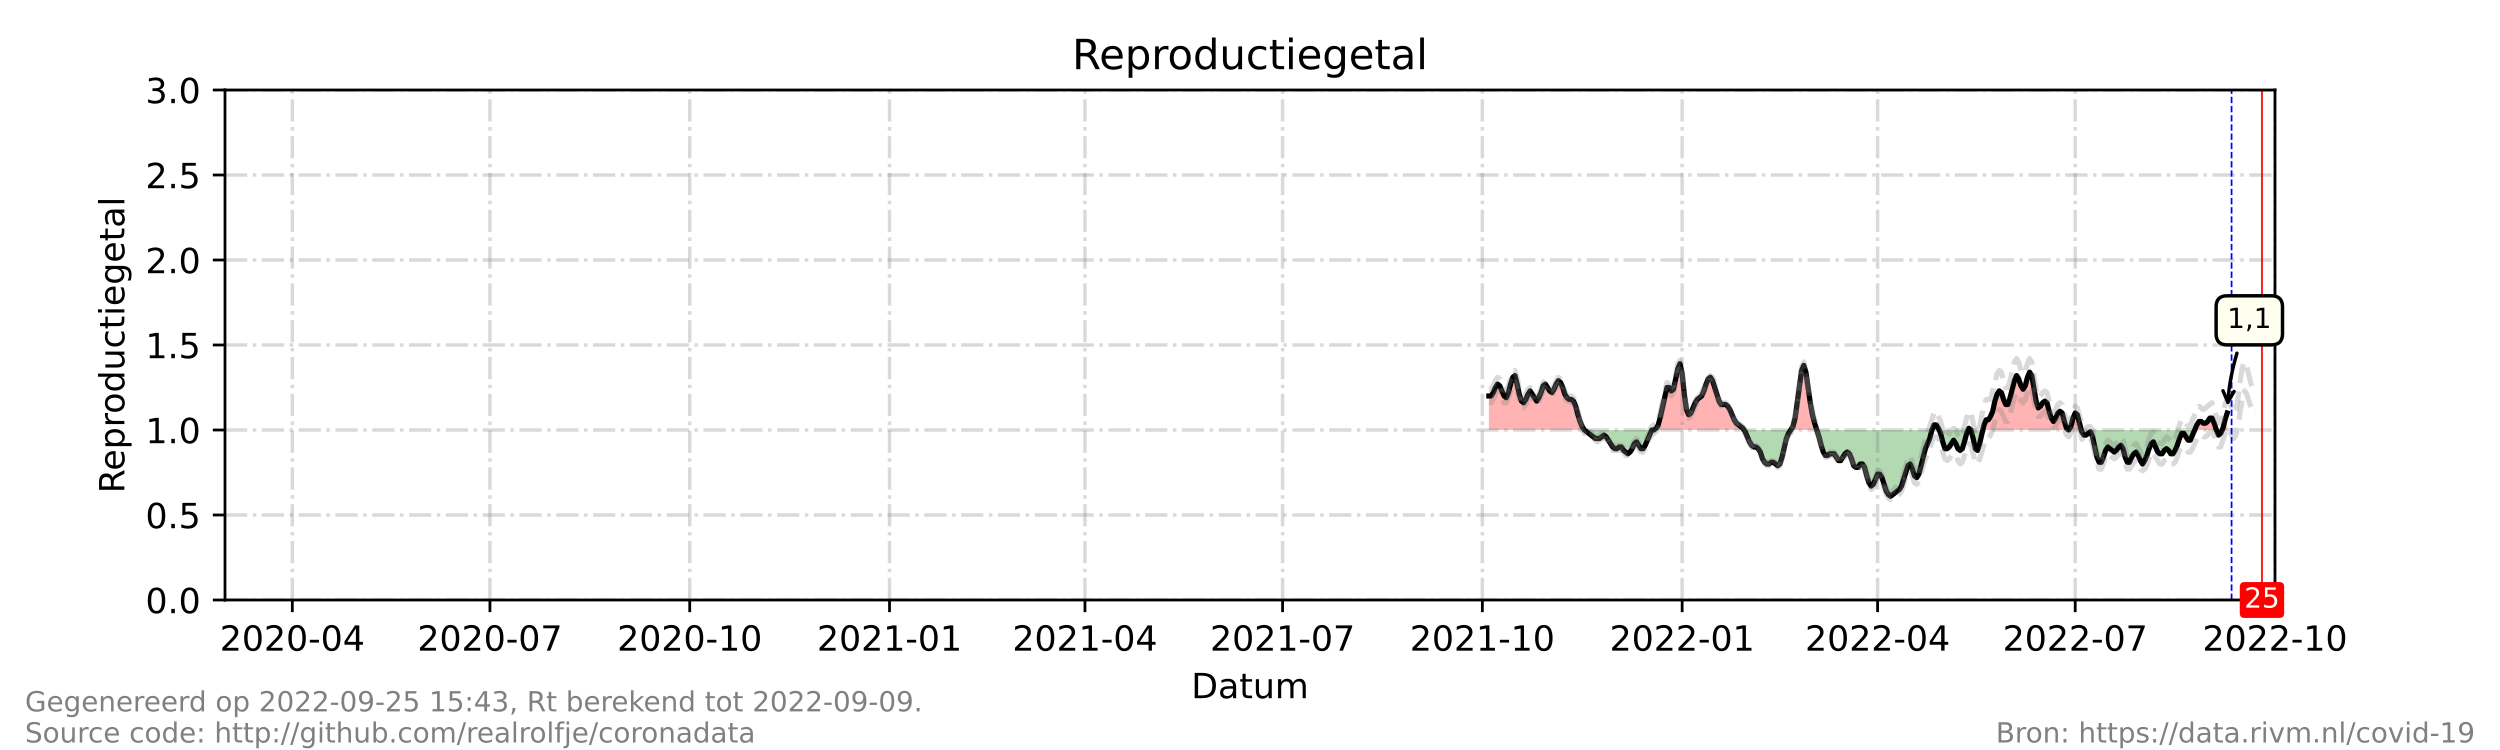 <?xml version="1.0" encoding="utf-8" standalone="no"?>
<!DOCTYPE svg PUBLIC "-//W3C//DTD SVG 1.1//EN"
  "http://www.w3.org/Graphics/SVG/1.1/DTD/svg11.dtd">
<!-- Created with matplotlib (https://matplotlib.org/) -->
<svg height="216pt" version="1.1" viewBox="0 0 720 216" width="720pt" xmlns="http://www.w3.org/2000/svg" xmlns:xlink="http://www.w3.org/1999/xlink">
 <defs>
  <style type="text/css">*{stroke-linecap:butt;stroke-linejoin:round;}</style>
 </defs>
 <g id="figure_1">
  <g id="patch_1">
   <path d="M 0 216 
L 720 216 
L 720 0 
L 0 0 
z
" style="fill:#ffffff;"/>
  </g>
  <g id="axes_1">
   <g id="patch_2">
    <path d="M 64.8 172.8 
L 655.2 172.8 
L 655.2 25.92 
L 64.8 25.92 
z
" style="fill:#ffffff;"/>
   </g>
   <g id="PolyCollection_1">
    <path clip-path="url(#pd50e40f45f)" d="M 428.797 123.84 
L 428.797 123.84 
L 429.422 123.84 
L 430.047 123.84 
L 430.673 123.84 
L 431.298 123.84 
L 431.924 123.84 
L 432.549 123.84 
L 433.175 123.84 
L 433.8 123.84 
L 434.425 123.84 
L 435.051 123.84 
L 435.676 123.84 
L 436.302 123.84 
L 436.927 123.84 
L 437.553 123.84 
L 438.178 123.84 
L 438.803 123.84 
L 439.429 123.84 
L 440.054 123.84 
L 440.68 123.84 
L 441.305 123.84 
L 441.931 123.84 
L 442.556 123.84 
L 443.181 123.84 
L 443.807 123.84 
L 444.432 123.84 
L 445.058 123.84 
L 445.683 123.84 
L 446.308 123.84 
L 446.934 123.84 
L 447.559 123.84 
L 448.185 123.84 
L 448.81 123.84 
L 449.436 123.84 
L 450.061 123.84 
L 450.686 123.84 
L 451.312 123.84 
L 451.937 123.84 
L 452.563 123.84 
L 453.188 123.84 
L 453.814 123.84 
L 454.439 123.84 
L 455.064 123.84 
L 455.69 123.84 
L 456.315 123.84 
L 455.69 122.861 
L 455.064 121.392 
L 454.439 119.434 
L 453.814 116.986 
L 453.188 115.517 
L 452.563 115.027 
L 451.937 115.027 
L 451.312 114.538 
L 450.686 113.558 
L 450.061 111.6 
L 449.436 110.131 
L 448.81 109.642 
L 448.185 110.621 
L 447.559 112.09 
L 446.934 113.069 
L 446.308 112.579 
L 445.683 111.6 
L 445.058 110.621 
L 444.432 111.11 
L 443.807 113.069 
L 443.181 114.538 
L 442.556 115.517 
L 441.931 114.538 
L 441.305 113.558 
L 440.68 112.579 
L 440.054 113.558 
L 439.429 115.027 
L 438.803 116.006 
L 438.178 115.517 
L 437.553 113.558 
L 436.927 110.621 
L 436.302 108.173 
L 435.676 108.662 
L 435.051 110.621 
L 434.425 113.069 
L 433.8 114.538 
L 433.175 114.048 
L 432.549 112.579 
L 431.924 111.11 
L 431.298 110.621 
L 430.673 111.6 
L 430.047 113.069 
L 429.422 114.048 
L 428.797 114.048 
z
" style="fill:#ff0000;fill-opacity:0.3;"/>
    <path clip-path="url(#pd50e40f45f)" d="M 476.329 123.84 
L 476.954 123.84 
L 477.58 123.84 
L 478.205 123.84 
L 478.831 123.84 
L 479.456 123.84 
L 480.081 123.84 
L 480.707 123.84 
L 481.332 123.84 
L 481.958 123.84 
L 482.583 123.84 
L 483.208 123.84 
L 483.834 123.84 
L 484.459 123.84 
L 485.085 123.84 
L 485.71 123.84 
L 486.336 123.84 
L 486.961 123.84 
L 487.586 123.84 
L 488.212 123.84 
L 488.837 123.84 
L 489.463 123.84 
L 490.088 123.84 
L 490.714 123.84 
L 491.339 123.84 
L 491.964 123.84 
L 492.59 123.84 
L 493.215 123.84 
L 493.841 123.84 
L 494.466 123.84 
L 495.092 123.84 
L 495.717 123.84 
L 496.342 123.84 
L 496.968 123.84 
L 497.593 123.84 
L 498.219 123.84 
L 498.844 123.84 
L 499.469 123.84 
L 500.095 123.84 
L 500.72 123.84 
L 501.346 123.84 
L 501.971 123.84 
L 502.284 123.84 
L 501.971 123.35 
L 501.346 122.861 
L 500.72 122.371 
L 500.095 121.882 
L 499.469 120.902 
L 498.844 119.434 
L 498.219 117.965 
L 497.593 116.986 
L 496.968 116.496 
L 496.342 116.496 
L 495.717 116.496 
L 495.092 115.517 
L 494.466 113.558 
L 493.841 111.6 
L 493.215 109.642 
L 492.59 108.662 
L 491.964 109.152 
L 491.339 110.621 
L 490.714 112.579 
L 490.088 114.048 
L 489.463 114.538 
L 488.837 115.027 
L 488.212 116.006 
L 487.586 117.475 
L 486.961 118.944 
L 486.336 119.434 
L 485.71 117.965 
L 485.085 113.558 
L 484.459 107.683 
L 483.834 104.746 
L 483.208 106.214 
L 482.583 109.152 
L 481.958 112.09 
L 481.332 112.579 
L 480.707 111.6 
L 480.081 111.6 
L 479.456 113.558 
L 478.831 116.986 
L 478.205 119.923 
L 477.58 122.371 
L 476.954 123.35 
z
" style="fill:#ff0000;fill-opacity:0.3;"/>
    <path clip-path="url(#pd50e40f45f)" d="M 515.731 123.84 
L 516.356 123.84 
L 516.981 123.84 
L 517.607 123.84 
L 518.232 123.84 
L 518.858 123.84 
L 519.483 123.84 
L 520.108 123.84 
L 520.734 123.84 
L 521.359 123.84 
L 521.985 123.84 
L 522.61 123.84 
L 523.236 123.84 
L 522.61 121.882 
L 521.985 119.434 
L 521.359 116.006 
L 520.734 111.6 
L 520.108 107.194 
L 519.483 105.235 
L 518.858 106.704 
L 518.232 111.11 
L 517.607 116.006 
L 516.981 120.413 
L 516.356 122.861 
z
" style="fill:#ff0000;fill-opacity:0.3;"/>
    <path clip-path="url(#pd50e40f45f)" d="M 556.383 123.84 
L 557.008 123.84 
L 557.634 123.84 
L 558.259 123.84 
L 558.468 123.84 
L 558.259 123.35 
L 557.634 122.371 
L 557.008 122.371 
z
" style="fill:#ff0000;fill-opacity:0.3;"/>
    <path clip-path="url(#pd50e40f45f)" d="M 566.807 123.84 
L 567.015 123.84 
L 567.641 123.84 
L 567.015 123.35 
z
" style="fill:#ff0000;fill-opacity:0.3;"/>
    <path clip-path="url(#pd50e40f45f)" d="M 571.018 123.84 
L 571.393 123.84 
L 572.019 123.84 
L 572.644 123.84 
L 573.269 123.84 
L 573.895 123.84 
L 574.52 123.84 
L 575.146 123.84 
L 575.771 123.84 
L 576.397 123.84 
L 577.022 123.84 
L 577.647 123.84 
L 578.273 123.84 
L 578.898 123.84 
L 579.524 123.84 
L 580.149 123.84 
L 580.775 123.84 
L 581.4 123.84 
L 582.025 123.84 
L 582.651 123.84 
L 583.276 123.84 
L 583.902 123.84 
L 584.527 123.84 
L 585.153 123.84 
L 585.778 123.84 
L 586.403 123.84 
L 587.029 123.84 
L 587.654 123.84 
L 588.28 123.84 
L 588.905 123.84 
L 589.531 123.84 
L 590.156 123.84 
L 590.781 123.84 
L 591.407 123.84 
L 592.032 123.84 
L 592.658 123.84 
L 593.283 123.84 
L 593.908 123.84 
L 594.534 123.84 
L 595.159 123.84 
L 595.785 123.84 
L 595.159 123.35 
L 594.534 121.392 
L 593.908 118.944 
L 593.283 118.454 
L 592.658 118.944 
L 592.032 120.413 
L 591.407 121.392 
L 590.781 120.413 
L 590.156 118.454 
L 589.531 116.006 
L 588.905 115.517 
L 588.28 116.006 
L 587.654 116.986 
L 587.029 117.475 
L 586.403 115.517 
L 585.778 111.6 
L 585.153 108.173 
L 584.527 107.194 
L 583.902 108.662 
L 583.276 111.11 
L 582.651 112.09 
L 582.025 111.11 
L 581.4 109.152 
L 580.775 108.173 
L 580.149 109.642 
L 579.524 112.09 
L 578.898 114.538 
L 578.273 116.496 
L 577.647 116.496 
L 577.022 115.027 
L 576.397 113.069 
L 575.771 112.579 
L 575.146 113.558 
L 574.52 115.517 
L 573.895 118.454 
L 573.269 119.923 
L 572.644 120.902 
L 572.019 120.902 
L 571.393 122.371 
z
" style="fill:#ff0000;fill-opacity:0.3;"/>
    <path clip-path="url(#pd50e40f45f)" d="M 595.785 123.84 
L 596.41 123.84 
L 597.036 123.84 
L 597.661 123.84 
L 598.286 123.84 
L 598.912 123.84 
L 599.412 123.84 
L 598.912 121.882 
L 598.286 119.434 
L 597.661 118.944 
L 597.036 120.413 
L 596.41 122.861 
z
" style="fill:#ff0000;fill-opacity:0.3;"/>
    <path clip-path="url(#pd50e40f45f)" d="M 632.059 123.84 
L 632.685 123.84 
L 633.31 123.84 
L 633.936 123.84 
L 634.561 123.84 
L 635.186 123.84 
L 635.812 123.84 
L 636.437 123.84 
L 637.063 123.84 
L 637.688 123.84 
L 638.314 123.84 
L 637.688 121.882 
L 637.063 120.413 
L 636.437 120.413 
L 635.812 121.392 
L 635.186 121.882 
L 634.561 121.882 
L 633.936 121.392 
L 633.31 121.392 
L 632.685 122.371 
z
" style="fill:#ff0000;fill-opacity:0.3;"/>
    <path clip-path="url(#pd50e40f45f)" d="M 639.981 123.84 
L 640.19 123.84 
L 640.815 123.84 
L 641.441 123.84 
L 641.441 123.84 
L 641.441 118.944 
L 640.815 120.902 
L 640.19 123.35 
z
" style="fill:#ff0000;fill-opacity:0.3;"/>
   </g>
   <g id="PolyCollection_2">
    <path clip-path="url(#pd50e40f45f)" d="M 456.315 123.84 
L 456.315 123.84 
L 456.941 123.84 
L 457.566 123.84 
L 458.192 123.84 
L 458.817 123.84 
L 459.442 123.84 
L 460.068 123.84 
L 460.693 123.84 
L 461.319 123.84 
L 461.944 123.84 
L 462.569 123.84 
L 463.195 123.84 
L 463.82 123.84 
L 464.446 123.84 
L 465.071 123.84 
L 465.697 123.84 
L 466.322 123.84 
L 466.947 123.84 
L 467.573 123.84 
L 468.198 123.84 
L 468.824 123.84 
L 469.449 123.84 
L 470.075 123.84 
L 470.7 123.84 
L 471.325 123.84 
L 471.951 123.84 
L 472.576 123.84 
L 473.202 123.84 
L 473.827 123.84 
L 474.453 123.84 
L 475.078 123.84 
L 475.703 123.84 
L 476.329 123.84 
L 476.329 123.84 
L 476.329 123.84 
L 475.703 123.84 
L 475.078 125.309 
L 474.453 126.778 
L 473.827 128.246 
L 473.202 129.226 
L 472.576 129.226 
L 471.951 128.246 
L 471.325 127.267 
L 470.7 127.757 
L 470.075 129.226 
L 469.449 130.205 
L 468.824 130.694 
L 468.198 130.205 
L 467.573 129.715 
L 466.947 128.736 
L 466.322 128.736 
L 465.697 129.226 
L 465.071 129.226 
L 464.446 128.736 
L 463.82 127.757 
L 463.195 126.778 
L 462.569 125.798 
L 461.944 125.309 
L 461.319 125.798 
L 460.693 126.288 
L 460.068 126.288 
L 459.442 126.288 
L 458.817 125.798 
L 458.192 125.309 
L 457.566 124.819 
L 456.941 124.33 
L 456.315 123.84 
z
" style="fill:#008000;fill-opacity:0.3;"/>
    <path clip-path="url(#pd50e40f45f)" d="M 502.284 123.84 
L 502.597 123.84 
L 503.222 123.84 
L 503.847 123.84 
L 504.473 123.84 
L 505.098 123.84 
L 505.724 123.84 
L 506.349 123.84 
L 506.975 123.84 
L 507.6 123.84 
L 508.225 123.84 
L 508.851 123.84 
L 509.476 123.84 
L 510.102 123.84 
L 510.727 123.84 
L 511.353 123.84 
L 511.978 123.84 
L 512.603 123.84 
L 513.229 123.84 
L 513.854 123.84 
L 514.48 123.84 
L 515.105 123.84 
L 515.731 123.84 
L 515.731 123.84 
L 515.731 123.84 
L 515.105 124.819 
L 514.48 126.288 
L 513.854 128.736 
L 513.229 131.674 
L 512.603 133.632 
L 511.978 134.122 
L 511.353 133.632 
L 510.727 133.142 
L 510.102 133.142 
L 509.476 133.632 
L 508.851 133.632 
L 508.225 133.142 
L 507.6 132.163 
L 506.975 130.205 
L 506.349 129.226 
L 505.724 128.736 
L 505.098 128.736 
L 504.473 128.246 
L 503.847 127.267 
L 503.222 125.798 
L 502.597 124.33 
z
" style="fill:#008000;fill-opacity:0.3;"/>
    <path clip-path="url(#pd50e40f45f)" d="M 523.236 123.84 
L 523.236 123.84 
L 523.861 123.84 
L 524.486 123.84 
L 525.112 123.84 
L 525.737 123.84 
L 526.363 123.84 
L 526.988 123.84 
L 527.614 123.84 
L 528.239 123.84 
L 528.864 123.84 
L 529.49 123.84 
L 530.115 123.84 
L 530.741 123.84 
L 531.366 123.84 
L 531.992 123.84 
L 532.617 123.84 
L 533.242 123.84 
L 533.868 123.84 
L 534.493 123.84 
L 535.119 123.84 
L 535.744 123.84 
L 536.369 123.84 
L 536.995 123.84 
L 537.62 123.84 
L 538.246 123.84 
L 538.871 123.84 
L 539.497 123.84 
L 540.122 123.84 
L 540.747 123.84 
L 541.373 123.84 
L 541.998 123.84 
L 542.624 123.84 
L 543.249 123.84 
L 543.875 123.84 
L 544.5 123.84 
L 545.125 123.84 
L 545.751 123.84 
L 546.376 123.84 
L 547.002 123.84 
L 547.627 123.84 
L 548.253 123.84 
L 548.878 123.84 
L 549.503 123.84 
L 550.129 123.84 
L 550.754 123.84 
L 551.38 123.84 
L 552.005 123.84 
L 552.631 123.84 
L 553.256 123.84 
L 553.881 123.84 
L 554.507 123.84 
L 555.132 123.84 
L 555.758 123.84 
L 556.383 123.84 
L 556.383 123.84 
L 556.383 123.84 
L 555.758 126.288 
L 555.132 127.757 
L 554.507 129.226 
L 553.881 131.674 
L 553.256 134.122 
L 552.631 136.57 
L 552.005 137.549 
L 551.38 137.059 
L 550.754 135.101 
L 550.129 133.632 
L 549.503 134.122 
L 548.878 136.08 
L 548.253 138.038 
L 547.627 139.997 
L 547.002 140.976 
L 546.376 141.466 
L 545.751 141.955 
L 545.125 142.445 
L 544.5 142.934 
L 543.875 142.445 
L 543.249 141.466 
L 542.624 139.507 
L 541.998 137.549 
L 541.373 136.57 
L 540.747 136.57 
L 540.122 138.038 
L 539.497 139.507 
L 538.871 139.997 
L 538.246 139.018 
L 537.62 137.059 
L 536.995 134.611 
L 536.369 133.632 
L 535.744 133.632 
L 535.119 134.611 
L 534.493 134.611 
L 533.868 134.122 
L 533.242 132.163 
L 532.617 130.694 
L 531.992 130.205 
L 531.366 130.694 
L 530.741 131.674 
L 530.115 132.653 
L 529.49 132.653 
L 528.864 131.674 
L 528.239 130.694 
L 527.614 130.694 
L 526.988 130.694 
L 526.363 131.184 
L 525.737 131.184 
L 525.112 130.205 
L 524.486 128.246 
L 523.861 125.798 
L 523.236 123.84 
z
" style="fill:#008000;fill-opacity:0.3;"/>
    <path clip-path="url(#pd50e40f45f)" d="M 558.468 123.84 
L 558.885 123.84 
L 559.51 123.84 
L 560.136 123.84 
L 560.761 123.84 
L 561.386 123.84 
L 562.012 123.84 
L 562.637 123.84 
L 563.263 123.84 
L 563.888 123.84 
L 564.514 123.84 
L 565.139 123.84 
L 565.764 123.84 
L 566.39 123.84 
L 566.807 123.84 
L 566.39 124.819 
L 565.764 127.267 
L 565.139 129.226 
L 564.514 129.715 
L 563.888 129.226 
L 563.263 127.757 
L 562.637 126.778 
L 562.012 127.757 
L 561.386 128.736 
L 560.761 129.226 
L 560.136 129.226 
L 559.51 127.267 
L 558.885 124.819 
z
" style="fill:#008000;fill-opacity:0.3;"/>
    <path clip-path="url(#pd50e40f45f)" d="M 567.641 123.84 
L 567.641 123.84 
L 568.266 123.84 
L 568.892 123.84 
L 569.517 123.84 
L 570.142 123.84 
L 570.768 123.84 
L 571.018 123.84 
L 570.768 124.819 
L 570.142 127.757 
L 569.517 129.715 
L 568.892 129.226 
L 568.266 126.288 
L 567.641 123.84 
z
" style="fill:#008000;fill-opacity:0.3;"/>
    <path clip-path="url(#pd50e40f45f)" d="M 595.785 123.84 
L 595.785 123.84 
L 595.785 123.84 
L 595.785 123.84 
z
" style="fill:#008000;fill-opacity:0.3;"/>
    <path clip-path="url(#pd50e40f45f)" d="M 599.412 123.84 
L 599.537 123.84 
L 600.163 123.84 
L 600.788 123.84 
L 601.414 123.84 
L 602.039 123.84 
L 602.664 123.84 
L 603.29 123.84 
L 603.915 123.84 
L 604.541 123.84 
L 605.166 123.84 
L 605.792 123.84 
L 606.417 123.84 
L 607.042 123.84 
L 607.668 123.84 
L 608.293 123.84 
L 608.919 123.84 
L 609.544 123.84 
L 610.169 123.84 
L 610.795 123.84 
L 611.42 123.84 
L 612.046 123.84 
L 612.671 123.84 
L 613.297 123.84 
L 613.922 123.84 
L 614.547 123.84 
L 615.173 123.84 
L 615.798 123.84 
L 616.424 123.84 
L 617.049 123.84 
L 617.675 123.84 
L 618.3 123.84 
L 618.925 123.84 
L 619.551 123.84 
L 620.176 123.84 
L 620.802 123.84 
L 621.427 123.84 
L 622.053 123.84 
L 622.678 123.84 
L 623.303 123.84 
L 623.929 123.84 
L 624.554 123.84 
L 625.18 123.84 
L 625.805 123.84 
L 626.431 123.84 
L 627.056 123.84 
L 627.681 123.84 
L 628.307 123.84 
L 628.932 123.84 
L 629.558 123.84 
L 630.183 123.84 
L 630.808 123.84 
L 631.434 123.84 
L 632.059 123.84 
L 632.059 123.84 
L 632.059 123.84 
L 631.434 125.309 
L 630.808 126.778 
L 630.183 126.778 
L 629.558 125.798 
L 628.932 124.819 
L 628.307 124.819 
L 627.681 126.288 
L 627.056 128.246 
L 626.431 129.715 
L 625.805 130.694 
L 625.18 130.694 
L 624.554 129.715 
L 623.929 129.226 
L 623.303 129.715 
L 622.678 130.694 
L 622.053 130.694 
L 621.427 130.205 
L 620.802 128.736 
L 620.176 127.267 
L 619.551 127.757 
L 618.925 129.226 
L 618.3 131.184 
L 617.675 132.653 
L 617.049 133.632 
L 616.424 132.653 
L 615.798 131.184 
L 615.173 130.205 
L 614.547 130.694 
L 613.922 131.674 
L 613.297 133.142 
L 612.671 133.142 
L 612.046 131.674 
L 611.42 129.226 
L 610.795 128.246 
L 610.169 128.736 
L 609.544 129.715 
L 608.919 130.205 
L 608.293 129.715 
L 607.668 129.226 
L 607.042 128.736 
L 606.417 129.715 
L 605.792 131.674 
L 605.166 133.142 
L 604.541 133.142 
L 603.915 131.674 
L 603.29 128.736 
L 602.664 125.798 
L 602.039 124.33 
L 601.414 124.819 
L 600.788 125.309 
L 600.163 125.309 
L 599.537 124.33 
z
" style="fill:#008000;fill-opacity:0.3;"/>
    <path clip-path="url(#pd50e40f45f)" d="M 638.314 123.84 
L 638.314 123.84 
L 638.939 123.84 
L 639.564 123.84 
L 639.981 123.84 
L 639.564 124.819 
L 638.939 125.309 
L 638.314 123.84 
z
" style="fill:#008000;fill-opacity:0.3;"/>
   </g>
   <g id="matplotlib.axis_1">
    <g id="xtick_1">
     <g id="line2d_1">
      <path clip-path="url(#pd50e40f45f)" d="M 84.188 172.8 
L 84.188 25.92 
" style="fill:none;stroke:#808080;stroke-dasharray:6.4,1.6,1,1.6;stroke-dashoffset:0;stroke-opacity:0.3;"/>
     </g>
     <g id="line2d_2">
      <defs>
       <path d="M 0 0 
L 0 3.5 
" id="m6d61c8b71e" style="stroke:#000000;stroke-width:0.8;"/>
      </defs>
      <g>
       <use style="stroke:#000000;stroke-width:0.8;" x="84.188" xlink:href="#m6d61c8b71e" y="172.8"/>
      </g>
     </g>
     <g id="text_1">
      <!-- 2020-04 -->
      <g transform="translate(63.297 187.398)scale(0.1 -0.1)">
       <defs>
        <path d="M 19.188 8.297 
L 53.609 8.297 
L 53.609 0 
L 7.328 0 
L 7.328 8.297 
Q 12.938 14.109 22.625 23.891 
Q 32.328 33.688 34.812 36.531 
Q 39.547 41.844 41.422 45.531 
Q 43.312 49.219 43.312 52.781 
Q 43.312 58.594 39.234 62.25 
Q 35.156 65.922 28.609 65.922 
Q 23.969 65.922 18.812 64.312 
Q 13.672 62.703 7.812 59.422 
L 7.812 69.391 
Q 13.766 71.781 18.938 73 
Q 24.125 74.219 28.422 74.219 
Q 39.75 74.219 46.484 68.547 
Q 53.219 62.891 53.219 53.422 
Q 53.219 48.922 51.531 44.891 
Q 49.859 40.875 45.406 35.406 
Q 44.188 33.984 37.641 27.219 
Q 31.109 20.453 19.188 8.297 
z
" id="DejaVuSans-50"/>
        <path d="M 31.781 66.406 
Q 24.172 66.406 20.328 58.906 
Q 16.5 51.422 16.5 36.375 
Q 16.5 21.391 20.328 13.891 
Q 24.172 6.391 31.781 6.391 
Q 39.453 6.391 43.281 13.891 
Q 47.125 21.391 47.125 36.375 
Q 47.125 51.422 43.281 58.906 
Q 39.453 66.406 31.781 66.406 
z
M 31.781 74.219 
Q 44.047 74.219 50.516 64.516 
Q 56.984 54.828 56.984 36.375 
Q 56.984 17.969 50.516 8.266 
Q 44.047 -1.422 31.781 -1.422 
Q 19.531 -1.422 13.062 8.266 
Q 6.594 17.969 6.594 36.375 
Q 6.594 54.828 13.062 64.516 
Q 19.531 74.219 31.781 74.219 
z
" id="DejaVuSans-48"/>
        <path d="M 4.891 31.391 
L 31.203 31.391 
L 31.203 23.391 
L 4.891 23.391 
z
" id="DejaVuSans-45"/>
        <path d="M 37.797 64.312 
L 12.891 25.391 
L 37.797 25.391 
z
M 35.203 72.906 
L 47.609 72.906 
L 47.609 25.391 
L 58.016 25.391 
L 58.016 17.188 
L 47.609 17.188 
L 47.609 0 
L 37.797 0 
L 37.797 17.188 
L 4.891 17.188 
L 4.891 26.703 
z
" id="DejaVuSans-52"/>
       </defs>
       <use xlink:href="#DejaVuSans-50"/>
       <use x="63.623" xlink:href="#DejaVuSans-48"/>
       <use x="127.246" xlink:href="#DejaVuSans-50"/>
       <use x="190.869" xlink:href="#DejaVuSans-48"/>
       <use x="254.492" xlink:href="#DejaVuSans-45"/>
       <use x="290.576" xlink:href="#DejaVuSans-48"/>
       <use x="354.199" xlink:href="#DejaVuSans-52"/>
      </g>
     </g>
    </g>
    <g id="xtick_2">
     <g id="line2d_3">
      <path clip-path="url(#pd50e40f45f)" d="M 141.102 172.8 
L 141.102 25.92 
" style="fill:none;stroke:#808080;stroke-dasharray:6.4,1.6,1,1.6;stroke-dashoffset:0;stroke-opacity:0.3;"/>
     </g>
     <g id="line2d_4">
      <g>
       <use style="stroke:#000000;stroke-width:0.8;" x="141.102" xlink:href="#m6d61c8b71e" y="172.8"/>
      </g>
     </g>
     <g id="text_2">
      <!-- 2020-07 -->
      <g transform="translate(120.21 187.398)scale(0.1 -0.1)">
       <defs>
        <path d="M 8.203 72.906 
L 55.078 72.906 
L 55.078 68.703 
L 28.609 0 
L 18.312 0 
L 43.219 64.594 
L 8.203 64.594 
z
" id="DejaVuSans-55"/>
       </defs>
       <use xlink:href="#DejaVuSans-50"/>
       <use x="63.623" xlink:href="#DejaVuSans-48"/>
       <use x="127.246" xlink:href="#DejaVuSans-50"/>
       <use x="190.869" xlink:href="#DejaVuSans-48"/>
       <use x="254.492" xlink:href="#DejaVuSans-45"/>
       <use x="290.576" xlink:href="#DejaVuSans-48"/>
       <use x="354.199" xlink:href="#DejaVuSans-55"/>
      </g>
     </g>
    </g>
    <g id="xtick_3">
     <g id="line2d_5">
      <path clip-path="url(#pd50e40f45f)" d="M 198.641 172.8 
L 198.641 25.92 
" style="fill:none;stroke:#808080;stroke-dasharray:6.4,1.6,1,1.6;stroke-dashoffset:0;stroke-opacity:0.3;"/>
     </g>
     <g id="line2d_6">
      <g>
       <use style="stroke:#000000;stroke-width:0.8;" x="198.641" xlink:href="#m6d61c8b71e" y="172.8"/>
      </g>
     </g>
     <g id="text_3">
      <!-- 2020-10 -->
      <g transform="translate(177.749 187.398)scale(0.1 -0.1)">
       <defs>
        <path d="M 12.406 8.297 
L 28.516 8.297 
L 28.516 63.922 
L 10.984 60.406 
L 10.984 69.391 
L 28.422 72.906 
L 38.281 72.906 
L 38.281 8.297 
L 54.391 8.297 
L 54.391 0 
L 12.406 0 
z
" id="DejaVuSans-49"/>
       </defs>
       <use xlink:href="#DejaVuSans-50"/>
       <use x="63.623" xlink:href="#DejaVuSans-48"/>
       <use x="127.246" xlink:href="#DejaVuSans-50"/>
       <use x="190.869" xlink:href="#DejaVuSans-48"/>
       <use x="254.492" xlink:href="#DejaVuSans-45"/>
       <use x="290.576" xlink:href="#DejaVuSans-49"/>
       <use x="354.199" xlink:href="#DejaVuSans-48"/>
      </g>
     </g>
    </g>
    <g id="xtick_4">
     <g id="line2d_7">
      <path clip-path="url(#pd50e40f45f)" d="M 256.18 172.8 
L 256.18 25.92 
" style="fill:none;stroke:#808080;stroke-dasharray:6.4,1.6,1,1.6;stroke-dashoffset:0;stroke-opacity:0.3;"/>
     </g>
     <g id="line2d_8">
      <g>
       <use style="stroke:#000000;stroke-width:0.8;" x="256.18" xlink:href="#m6d61c8b71e" y="172.8"/>
      </g>
     </g>
     <g id="text_4">
      <!-- 2021-01 -->
      <g transform="translate(235.288 187.398)scale(0.1 -0.1)">
       <use xlink:href="#DejaVuSans-50"/>
       <use x="63.623" xlink:href="#DejaVuSans-48"/>
       <use x="127.246" xlink:href="#DejaVuSans-50"/>
       <use x="190.869" xlink:href="#DejaVuSans-49"/>
       <use x="254.492" xlink:href="#DejaVuSans-45"/>
       <use x="290.576" xlink:href="#DejaVuSans-48"/>
       <use x="354.199" xlink:href="#DejaVuSans-49"/>
      </g>
     </g>
    </g>
    <g id="xtick_5">
     <g id="line2d_9">
      <path clip-path="url(#pd50e40f45f)" d="M 312.468 172.8 
L 312.468 25.92 
" style="fill:none;stroke:#808080;stroke-dasharray:6.4,1.6,1,1.6;stroke-dashoffset:0;stroke-opacity:0.3;"/>
     </g>
     <g id="line2d_10">
      <g>
       <use style="stroke:#000000;stroke-width:0.8;" x="312.468" xlink:href="#m6d61c8b71e" y="172.8"/>
      </g>
     </g>
     <g id="text_5">
      <!-- 2021-04 -->
      <g transform="translate(291.576 187.398)scale(0.1 -0.1)">
       <use xlink:href="#DejaVuSans-50"/>
       <use x="63.623" xlink:href="#DejaVuSans-48"/>
       <use x="127.246" xlink:href="#DejaVuSans-50"/>
       <use x="190.869" xlink:href="#DejaVuSans-49"/>
       <use x="254.492" xlink:href="#DejaVuSans-45"/>
       <use x="290.576" xlink:href="#DejaVuSans-48"/>
       <use x="354.199" xlink:href="#DejaVuSans-52"/>
      </g>
     </g>
    </g>
    <g id="xtick_6">
     <g id="line2d_11">
      <path clip-path="url(#pd50e40f45f)" d="M 369.381 172.8 
L 369.381 25.92 
" style="fill:none;stroke:#808080;stroke-dasharray:6.4,1.6,1,1.6;stroke-dashoffset:0;stroke-opacity:0.3;"/>
     </g>
     <g id="line2d_12">
      <g>
       <use style="stroke:#000000;stroke-width:0.8;" x="369.381" xlink:href="#m6d61c8b71e" y="172.8"/>
      </g>
     </g>
     <g id="text_6">
      <!-- 2021-07 -->
      <g transform="translate(348.49 187.398)scale(0.1 -0.1)">
       <use xlink:href="#DejaVuSans-50"/>
       <use x="63.623" xlink:href="#DejaVuSans-48"/>
       <use x="127.246" xlink:href="#DejaVuSans-50"/>
       <use x="190.869" xlink:href="#DejaVuSans-49"/>
       <use x="254.492" xlink:href="#DejaVuSans-45"/>
       <use x="290.576" xlink:href="#DejaVuSans-48"/>
       <use x="354.199" xlink:href="#DejaVuSans-55"/>
      </g>
     </g>
    </g>
    <g id="xtick_7">
     <g id="line2d_13">
      <path clip-path="url(#pd50e40f45f)" d="M 426.92 172.8 
L 426.92 25.92 
" style="fill:none;stroke:#808080;stroke-dasharray:6.4,1.6,1,1.6;stroke-dashoffset:0;stroke-opacity:0.3;"/>
     </g>
     <g id="line2d_14">
      <g>
       <use style="stroke:#000000;stroke-width:0.8;" x="426.92" xlink:href="#m6d61c8b71e" y="172.8"/>
      </g>
     </g>
     <g id="text_7">
      <!-- 2021-10 -->
      <g transform="translate(406.029 187.398)scale(0.1 -0.1)">
       <use xlink:href="#DejaVuSans-50"/>
       <use x="63.623" xlink:href="#DejaVuSans-48"/>
       <use x="127.246" xlink:href="#DejaVuSans-50"/>
       <use x="190.869" xlink:href="#DejaVuSans-49"/>
       <use x="254.492" xlink:href="#DejaVuSans-45"/>
       <use x="290.576" xlink:href="#DejaVuSans-49"/>
       <use x="354.199" xlink:href="#DejaVuSans-48"/>
      </g>
     </g>
    </g>
    <g id="xtick_8">
     <g id="line2d_15">
      <path clip-path="url(#pd50e40f45f)" d="M 484.459 172.8 
L 484.459 25.92 
" style="fill:none;stroke:#808080;stroke-dasharray:6.4,1.6,1,1.6;stroke-dashoffset:0;stroke-opacity:0.3;"/>
     </g>
     <g id="line2d_16">
      <g>
       <use style="stroke:#000000;stroke-width:0.8;" x="484.459" xlink:href="#m6d61c8b71e" y="172.8"/>
      </g>
     </g>
     <g id="text_8">
      <!-- 2022-01 -->
      <g transform="translate(463.568 187.398)scale(0.1 -0.1)">
       <use xlink:href="#DejaVuSans-50"/>
       <use x="63.623" xlink:href="#DejaVuSans-48"/>
       <use x="127.246" xlink:href="#DejaVuSans-50"/>
       <use x="190.869" xlink:href="#DejaVuSans-50"/>
       <use x="254.492" xlink:href="#DejaVuSans-45"/>
       <use x="290.576" xlink:href="#DejaVuSans-48"/>
       <use x="354.199" xlink:href="#DejaVuSans-49"/>
      </g>
     </g>
    </g>
    <g id="xtick_9">
     <g id="line2d_17">
      <path clip-path="url(#pd50e40f45f)" d="M 540.747 172.8 
L 540.747 25.92 
" style="fill:none;stroke:#808080;stroke-dasharray:6.4,1.6,1,1.6;stroke-dashoffset:0;stroke-opacity:0.3;"/>
     </g>
     <g id="line2d_18">
      <g>
       <use style="stroke:#000000;stroke-width:0.8;" x="540.747" xlink:href="#m6d61c8b71e" y="172.8"/>
      </g>
     </g>
     <g id="text_9">
      <!-- 2022-04 -->
      <g transform="translate(519.856 187.398)scale(0.1 -0.1)">
       <use xlink:href="#DejaVuSans-50"/>
       <use x="63.623" xlink:href="#DejaVuSans-48"/>
       <use x="127.246" xlink:href="#DejaVuSans-50"/>
       <use x="190.869" xlink:href="#DejaVuSans-50"/>
       <use x="254.492" xlink:href="#DejaVuSans-45"/>
       <use x="290.576" xlink:href="#DejaVuSans-48"/>
       <use x="354.199" xlink:href="#DejaVuSans-52"/>
      </g>
     </g>
    </g>
    <g id="xtick_10">
     <g id="line2d_19">
      <path clip-path="url(#pd50e40f45f)" d="M 597.661 172.8 
L 597.661 25.92 
" style="fill:none;stroke:#808080;stroke-dasharray:6.4,1.6,1,1.6;stroke-dashoffset:0;stroke-opacity:0.3;"/>
     </g>
     <g id="line2d_20">
      <g>
       <use style="stroke:#000000;stroke-width:0.8;" x="597.661" xlink:href="#m6d61c8b71e" y="172.8"/>
      </g>
     </g>
     <g id="text_10">
      <!-- 2022-07 -->
      <g transform="translate(576.77 187.398)scale(0.1 -0.1)">
       <use xlink:href="#DejaVuSans-50"/>
       <use x="63.623" xlink:href="#DejaVuSans-48"/>
       <use x="127.246" xlink:href="#DejaVuSans-50"/>
       <use x="190.869" xlink:href="#DejaVuSans-50"/>
       <use x="254.492" xlink:href="#DejaVuSans-45"/>
       <use x="290.576" xlink:href="#DejaVuSans-48"/>
       <use x="354.199" xlink:href="#DejaVuSans-55"/>
      </g>
     </g>
    </g>
    <g id="xtick_11">
     <g id="line2d_21">
      <path clip-path="url(#pd50e40f45f)" d="M 655.2 172.8 
L 655.2 25.92 
" style="fill:none;stroke:#808080;stroke-dasharray:6.4,1.6,1,1.6;stroke-dashoffset:0;stroke-opacity:0.3;"/>
     </g>
     <g id="line2d_22">
      <g>
       <use style="stroke:#000000;stroke-width:0.8;" x="655.2" xlink:href="#m6d61c8b71e" y="172.8"/>
      </g>
     </g>
     <g id="text_11">
      <!-- 2022-10 -->
      <g transform="translate(634.309 187.398)scale(0.1 -0.1)">
       <use xlink:href="#DejaVuSans-50"/>
       <use x="63.623" xlink:href="#DejaVuSans-48"/>
       <use x="127.246" xlink:href="#DejaVuSans-50"/>
       <use x="190.869" xlink:href="#DejaVuSans-50"/>
       <use x="254.492" xlink:href="#DejaVuSans-45"/>
       <use x="290.576" xlink:href="#DejaVuSans-49"/>
       <use x="354.199" xlink:href="#DejaVuSans-48"/>
      </g>
     </g>
    </g>
    <g id="text_12">
     <!-- Datum -->
     <g transform="translate(343.087 201.077)scale(0.1 -0.1)">
      <defs>
       <path d="M 19.672 64.797 
L 19.672 8.109 
L 31.594 8.109 
Q 46.688 8.109 53.688 14.938 
Q 60.688 21.781 60.688 36.531 
Q 60.688 51.172 53.688 57.984 
Q 46.688 64.797 31.594 64.797 
z
M 9.812 72.906 
L 30.078 72.906 
Q 51.266 72.906 61.172 64.094 
Q 71.094 55.281 71.094 36.531 
Q 71.094 17.672 61.125 8.828 
Q 51.172 0 30.078 0 
L 9.812 0 
z
" id="DejaVuSans-68"/>
       <path d="M 34.281 27.484 
Q 23.391 27.484 19.188 25 
Q 14.984 22.516 14.984 16.5 
Q 14.984 11.719 18.141 8.906 
Q 21.297 6.109 26.703 6.109 
Q 34.188 6.109 38.703 11.406 
Q 43.219 16.703 43.219 25.484 
L 43.219 27.484 
z
M 52.203 31.203 
L 52.203 0 
L 43.219 0 
L 43.219 8.297 
Q 40.141 3.328 35.547 0.953 
Q 30.953 -1.422 24.312 -1.422 
Q 15.922 -1.422 10.953 3.297 
Q 6 8.016 6 15.922 
Q 6 25.141 12.172 29.828 
Q 18.359 34.516 30.609 34.516 
L 43.219 34.516 
L 43.219 35.406 
Q 43.219 41.609 39.141 45 
Q 35.062 48.391 27.688 48.391 
Q 23 48.391 18.547 47.266 
Q 14.109 46.141 10.016 43.891 
L 10.016 52.203 
Q 14.938 54.109 19.578 55.047 
Q 24.219 56 28.609 56 
Q 40.484 56 46.344 49.844 
Q 52.203 43.703 52.203 31.203 
z
" id="DejaVuSans-97"/>
       <path d="M 18.312 70.219 
L 18.312 54.688 
L 36.812 54.688 
L 36.812 47.703 
L 18.312 47.703 
L 18.312 18.016 
Q 18.312 11.328 20.141 9.422 
Q 21.969 7.516 27.594 7.516 
L 36.812 7.516 
L 36.812 0 
L 27.594 0 
Q 17.188 0 13.234 3.875 
Q 9.281 7.766 9.281 18.016 
L 9.281 47.703 
L 2.688 47.703 
L 2.688 54.688 
L 9.281 54.688 
L 9.281 70.219 
z
" id="DejaVuSans-116"/>
       <path d="M 8.5 21.578 
L 8.5 54.688 
L 17.484 54.688 
L 17.484 21.922 
Q 17.484 14.156 20.5 10.266 
Q 23.531 6.391 29.594 6.391 
Q 36.859 6.391 41.078 11.031 
Q 45.312 15.672 45.312 23.688 
L 45.312 54.688 
L 54.297 54.688 
L 54.297 0 
L 45.312 0 
L 45.312 8.406 
Q 42.047 3.422 37.719 1 
Q 33.406 -1.422 27.688 -1.422 
Q 18.266 -1.422 13.375 4.438 
Q 8.5 10.297 8.5 21.578 
z
M 31.109 56 
z
" id="DejaVuSans-117"/>
       <path d="M 52 44.188 
Q 55.375 50.25 60.062 53.125 
Q 64.75 56 71.094 56 
Q 79.641 56 84.281 50.016 
Q 88.922 44.047 88.922 33.016 
L 88.922 0 
L 79.891 0 
L 79.891 32.719 
Q 79.891 40.578 77.094 44.375 
Q 74.312 48.188 68.609 48.188 
Q 61.625 48.188 57.562 43.547 
Q 53.516 38.922 53.516 30.906 
L 53.516 0 
L 44.484 0 
L 44.484 32.719 
Q 44.484 40.625 41.703 44.406 
Q 38.922 48.188 33.109 48.188 
Q 26.219 48.188 22.156 43.531 
Q 18.109 38.875 18.109 30.906 
L 18.109 0 
L 9.078 0 
L 9.078 54.688 
L 18.109 54.688 
L 18.109 46.188 
Q 21.188 51.219 25.484 53.609 
Q 29.781 56 35.688 56 
Q 41.656 56 45.828 52.969 
Q 50 49.953 52 44.188 
z
" id="DejaVuSans-109"/>
      </defs>
      <use xlink:href="#DejaVuSans-68"/>
      <use x="77.002" xlink:href="#DejaVuSans-97"/>
      <use x="138.281" xlink:href="#DejaVuSans-116"/>
      <use x="177.49" xlink:href="#DejaVuSans-117"/>
      <use x="240.869" xlink:href="#DejaVuSans-109"/>
     </g>
    </g>
   </g>
   <g id="matplotlib.axis_2">
    <g id="ytick_1">
     <g id="line2d_23">
      <path clip-path="url(#pd50e40f45f)" d="M 64.8 172.8 
L 655.2 172.8 
" style="fill:none;stroke:#808080;stroke-dasharray:6.4,1.6,1,1.6;stroke-dashoffset:0;stroke-opacity:0.3;"/>
     </g>
     <g id="line2d_24">
      <defs>
       <path d="M 0 0 
L -3.5 0 
" id="mf3a65eb457" style="stroke:#000000;stroke-width:0.8;"/>
      </defs>
      <g>
       <use style="stroke:#000000;stroke-width:0.8;" x="64.8" xlink:href="#mf3a65eb457" y="172.8"/>
      </g>
     </g>
     <g id="text_13">
      <!-- 0.0 -->
      <g transform="translate(41.897 176.599)scale(0.1 -0.1)">
       <defs>
        <path d="M 10.688 12.406 
L 21 12.406 
L 21 0 
L 10.688 0 
z
" id="DejaVuSans-46"/>
       </defs>
       <use xlink:href="#DejaVuSans-48"/>
       <use x="63.623" xlink:href="#DejaVuSans-46"/>
       <use x="95.41" xlink:href="#DejaVuSans-48"/>
      </g>
     </g>
    </g>
    <g id="ytick_2">
     <g id="line2d_25">
      <path clip-path="url(#pd50e40f45f)" d="M 64.8 148.32 
L 655.2 148.32 
" style="fill:none;stroke:#808080;stroke-dasharray:6.4,1.6,1,1.6;stroke-dashoffset:0;stroke-opacity:0.3;"/>
     </g>
     <g id="line2d_26">
      <g>
       <use style="stroke:#000000;stroke-width:0.8;" x="64.8" xlink:href="#mf3a65eb457" y="148.32"/>
      </g>
     </g>
     <g id="text_14">
      <!-- 0.5 -->
      <g transform="translate(41.897 152.119)scale(0.1 -0.1)">
       <defs>
        <path d="M 10.797 72.906 
L 49.516 72.906 
L 49.516 64.594 
L 19.828 64.594 
L 19.828 46.734 
Q 21.969 47.469 24.109 47.828 
Q 26.266 48.188 28.422 48.188 
Q 40.625 48.188 47.75 41.5 
Q 54.891 34.812 54.891 23.391 
Q 54.891 11.625 47.562 5.094 
Q 40.234 -1.422 26.906 -1.422 
Q 22.312 -1.422 17.547 -0.641 
Q 12.797 0.141 7.719 1.703 
L 7.719 11.625 
Q 12.109 9.234 16.797 8.062 
Q 21.484 6.891 26.703 6.891 
Q 35.156 6.891 40.078 11.328 
Q 45.016 15.766 45.016 23.391 
Q 45.016 31 40.078 35.438 
Q 35.156 39.891 26.703 39.891 
Q 22.75 39.891 18.812 39.016 
Q 14.891 38.141 10.797 36.281 
z
" id="DejaVuSans-53"/>
       </defs>
       <use xlink:href="#DejaVuSans-48"/>
       <use x="63.623" xlink:href="#DejaVuSans-46"/>
       <use x="95.41" xlink:href="#DejaVuSans-53"/>
      </g>
     </g>
    </g>
    <g id="ytick_3">
     <g id="line2d_27">
      <path clip-path="url(#pd50e40f45f)" d="M 64.8 123.84 
L 655.2 123.84 
" style="fill:none;stroke:#808080;stroke-dasharray:6.4,1.6,1,1.6;stroke-dashoffset:0;stroke-opacity:0.3;"/>
     </g>
     <g id="line2d_28">
      <g>
       <use style="stroke:#000000;stroke-width:0.8;" x="64.8" xlink:href="#mf3a65eb457" y="123.84"/>
      </g>
     </g>
     <g id="text_15">
      <!-- 1.0 -->
      <g transform="translate(41.897 127.639)scale(0.1 -0.1)">
       <use xlink:href="#DejaVuSans-49"/>
       <use x="63.623" xlink:href="#DejaVuSans-46"/>
       <use x="95.41" xlink:href="#DejaVuSans-48"/>
      </g>
     </g>
    </g>
    <g id="ytick_4">
     <g id="line2d_29">
      <path clip-path="url(#pd50e40f45f)" d="M 64.8 99.36 
L 655.2 99.36 
" style="fill:none;stroke:#808080;stroke-dasharray:6.4,1.6,1,1.6;stroke-dashoffset:0;stroke-opacity:0.3;"/>
     </g>
     <g id="line2d_30">
      <g>
       <use style="stroke:#000000;stroke-width:0.8;" x="64.8" xlink:href="#mf3a65eb457" y="99.36"/>
      </g>
     </g>
     <g id="text_16">
      <!-- 1.5 -->
      <g transform="translate(41.897 103.159)scale(0.1 -0.1)">
       <use xlink:href="#DejaVuSans-49"/>
       <use x="63.623" xlink:href="#DejaVuSans-46"/>
       <use x="95.41" xlink:href="#DejaVuSans-53"/>
      </g>
     </g>
    </g>
    <g id="ytick_5">
     <g id="line2d_31">
      <path clip-path="url(#pd50e40f45f)" d="M 64.8 74.88 
L 655.2 74.88 
" style="fill:none;stroke:#808080;stroke-dasharray:6.4,1.6,1,1.6;stroke-dashoffset:0;stroke-opacity:0.3;"/>
     </g>
     <g id="line2d_32">
      <g>
       <use style="stroke:#000000;stroke-width:0.8;" x="64.8" xlink:href="#mf3a65eb457" y="74.88"/>
      </g>
     </g>
     <g id="text_17">
      <!-- 2.0 -->
      <g transform="translate(41.897 78.679)scale(0.1 -0.1)">
       <use xlink:href="#DejaVuSans-50"/>
       <use x="63.623" xlink:href="#DejaVuSans-46"/>
       <use x="95.41" xlink:href="#DejaVuSans-48"/>
      </g>
     </g>
    </g>
    <g id="ytick_6">
     <g id="line2d_33">
      <path clip-path="url(#pd50e40f45f)" d="M 64.8 50.4 
L 655.2 50.4 
" style="fill:none;stroke:#808080;stroke-dasharray:6.4,1.6,1,1.6;stroke-dashoffset:0;stroke-opacity:0.3;"/>
     </g>
     <g id="line2d_34">
      <g>
       <use style="stroke:#000000;stroke-width:0.8;" x="64.8" xlink:href="#mf3a65eb457" y="50.4"/>
      </g>
     </g>
     <g id="text_18">
      <!-- 2.5 -->
      <g transform="translate(41.897 54.199)scale(0.1 -0.1)">
       <use xlink:href="#DejaVuSans-50"/>
       <use x="63.623" xlink:href="#DejaVuSans-46"/>
       <use x="95.41" xlink:href="#DejaVuSans-53"/>
      </g>
     </g>
    </g>
    <g id="ytick_7">
     <g id="line2d_35">
      <path clip-path="url(#pd50e40f45f)" d="M 64.8 25.92 
L 655.2 25.92 
" style="fill:none;stroke:#808080;stroke-dasharray:6.4,1.6,1,1.6;stroke-dashoffset:0;stroke-opacity:0.3;"/>
     </g>
     <g id="line2d_36">
      <g>
       <use style="stroke:#000000;stroke-width:0.8;" x="64.8" xlink:href="#mf3a65eb457" y="25.92"/>
      </g>
     </g>
     <g id="text_19">
      <!-- 3.0 -->
      <g transform="translate(41.897 29.719)scale(0.1 -0.1)">
       <defs>
        <path d="M 40.578 39.312 
Q 47.656 37.797 51.625 33 
Q 55.609 28.219 55.609 21.188 
Q 55.609 10.406 48.188 4.484 
Q 40.766 -1.422 27.094 -1.422 
Q 22.516 -1.422 17.656 -0.516 
Q 12.797 0.391 7.625 2.203 
L 7.625 11.719 
Q 11.719 9.328 16.594 8.109 
Q 21.484 6.891 26.812 6.891 
Q 36.078 6.891 40.938 10.547 
Q 45.797 14.203 45.797 21.188 
Q 45.797 27.641 41.281 31.266 
Q 36.766 34.906 28.719 34.906 
L 20.219 34.906 
L 20.219 43.016 
L 29.109 43.016 
Q 36.375 43.016 40.234 45.922 
Q 44.094 48.828 44.094 54.297 
Q 44.094 59.906 40.109 62.906 
Q 36.141 65.922 28.719 65.922 
Q 24.656 65.922 20.016 65.031 
Q 15.375 64.156 9.812 62.312 
L 9.812 71.094 
Q 15.438 72.656 20.344 73.438 
Q 25.25 74.219 29.594 74.219 
Q 40.828 74.219 47.359 69.109 
Q 53.906 64.016 53.906 55.328 
Q 53.906 49.266 50.438 45.094 
Q 46.969 40.922 40.578 39.312 
z
" id="DejaVuSans-51"/>
       </defs>
       <use xlink:href="#DejaVuSans-51"/>
       <use x="63.623" xlink:href="#DejaVuSans-46"/>
       <use x="95.41" xlink:href="#DejaVuSans-48"/>
      </g>
     </g>
    </g>
    <g id="text_20">
     <!-- Reproductiegetal -->
     <g transform="translate(35.817 142.044)rotate(-90)scale(0.1 -0.1)">
      <defs>
       <path d="M 44.391 34.188 
Q 47.562 33.109 50.562 29.594 
Q 53.562 26.078 56.594 19.922 
L 66.609 0 
L 56 0 
L 46.688 18.703 
Q 43.062 26.031 39.672 28.422 
Q 36.281 30.812 30.422 30.812 
L 19.672 30.812 
L 19.672 0 
L 9.812 0 
L 9.812 72.906 
L 32.078 72.906 
Q 44.578 72.906 50.734 67.672 
Q 56.891 62.453 56.891 51.906 
Q 56.891 45.016 53.688 40.469 
Q 50.484 35.938 44.391 34.188 
z
M 19.672 64.797 
L 19.672 38.922 
L 32.078 38.922 
Q 39.203 38.922 42.844 42.219 
Q 46.484 45.516 46.484 51.906 
Q 46.484 58.297 42.844 61.547 
Q 39.203 64.797 32.078 64.797 
z
" id="DejaVuSans-82"/>
       <path d="M 56.203 29.594 
L 56.203 25.203 
L 14.891 25.203 
Q 15.484 15.922 20.484 11.062 
Q 25.484 6.203 34.422 6.203 
Q 39.594 6.203 44.453 7.469 
Q 49.312 8.734 54.109 11.281 
L 54.109 2.781 
Q 49.266 0.734 44.188 -0.344 
Q 39.109 -1.422 33.891 -1.422 
Q 20.797 -1.422 13.156 6.188 
Q 5.516 13.812 5.516 26.812 
Q 5.516 40.234 12.766 48.109 
Q 20.016 56 32.328 56 
Q 43.359 56 49.781 48.891 
Q 56.203 41.797 56.203 29.594 
z
M 47.219 32.234 
Q 47.125 39.594 43.094 43.984 
Q 39.062 48.391 32.422 48.391 
Q 24.906 48.391 20.391 44.141 
Q 15.875 39.891 15.188 32.172 
z
" id="DejaVuSans-101"/>
       <path d="M 18.109 8.203 
L 18.109 -20.797 
L 9.078 -20.797 
L 9.078 54.688 
L 18.109 54.688 
L 18.109 46.391 
Q 20.953 51.266 25.266 53.625 
Q 29.594 56 35.594 56 
Q 45.562 56 51.781 48.094 
Q 58.016 40.188 58.016 27.297 
Q 58.016 14.406 51.781 6.484 
Q 45.562 -1.422 35.594 -1.422 
Q 29.594 -1.422 25.266 0.953 
Q 20.953 3.328 18.109 8.203 
z
M 48.688 27.297 
Q 48.688 37.203 44.609 42.844 
Q 40.531 48.484 33.406 48.484 
Q 26.266 48.484 22.188 42.844 
Q 18.109 37.203 18.109 27.297 
Q 18.109 17.391 22.188 11.75 
Q 26.266 6.109 33.406 6.109 
Q 40.531 6.109 44.609 11.75 
Q 48.688 17.391 48.688 27.297 
z
" id="DejaVuSans-112"/>
       <path d="M 41.109 46.297 
Q 39.594 47.172 37.812 47.578 
Q 36.031 48 33.891 48 
Q 26.266 48 22.188 43.047 
Q 18.109 38.094 18.109 28.812 
L 18.109 0 
L 9.078 0 
L 9.078 54.688 
L 18.109 54.688 
L 18.109 46.188 
Q 20.953 51.172 25.484 53.578 
Q 30.031 56 36.531 56 
Q 37.453 56 38.578 55.875 
Q 39.703 55.766 41.062 55.516 
z
" id="DejaVuSans-114"/>
       <path d="M 30.609 48.391 
Q 23.391 48.391 19.188 42.75 
Q 14.984 37.109 14.984 27.297 
Q 14.984 17.484 19.156 11.844 
Q 23.344 6.203 30.609 6.203 
Q 37.797 6.203 41.984 11.859 
Q 46.188 17.531 46.188 27.297 
Q 46.188 37.016 41.984 42.703 
Q 37.797 48.391 30.609 48.391 
z
M 30.609 56 
Q 42.328 56 49.016 48.375 
Q 55.719 40.766 55.719 27.297 
Q 55.719 13.875 49.016 6.219 
Q 42.328 -1.422 30.609 -1.422 
Q 18.844 -1.422 12.172 6.219 
Q 5.516 13.875 5.516 27.297 
Q 5.516 40.766 12.172 48.375 
Q 18.844 56 30.609 56 
z
" id="DejaVuSans-111"/>
       <path d="M 45.406 46.391 
L 45.406 75.984 
L 54.391 75.984 
L 54.391 0 
L 45.406 0 
L 45.406 8.203 
Q 42.578 3.328 38.25 0.953 
Q 33.938 -1.422 27.875 -1.422 
Q 17.969 -1.422 11.734 6.484 
Q 5.516 14.406 5.516 27.297 
Q 5.516 40.188 11.734 48.094 
Q 17.969 56 27.875 56 
Q 33.938 56 38.25 53.625 
Q 42.578 51.266 45.406 46.391 
z
M 14.797 27.297 
Q 14.797 17.391 18.875 11.75 
Q 22.953 6.109 30.078 6.109 
Q 37.203 6.109 41.297 11.75 
Q 45.406 17.391 45.406 27.297 
Q 45.406 37.203 41.297 42.844 
Q 37.203 48.484 30.078 48.484 
Q 22.953 48.484 18.875 42.844 
Q 14.797 37.203 14.797 27.297 
z
" id="DejaVuSans-100"/>
       <path d="M 48.781 52.594 
L 48.781 44.188 
Q 44.969 46.297 41.141 47.344 
Q 37.312 48.391 33.406 48.391 
Q 24.656 48.391 19.812 42.844 
Q 14.984 37.312 14.984 27.297 
Q 14.984 17.281 19.812 11.734 
Q 24.656 6.203 33.406 6.203 
Q 37.312 6.203 41.141 7.25 
Q 44.969 8.297 48.781 10.406 
L 48.781 2.094 
Q 45.016 0.344 40.984 -0.531 
Q 36.969 -1.422 32.422 -1.422 
Q 20.062 -1.422 12.781 6.344 
Q 5.516 14.109 5.516 27.297 
Q 5.516 40.672 12.859 48.328 
Q 20.219 56 33.016 56 
Q 37.156 56 41.109 55.141 
Q 45.062 54.297 48.781 52.594 
z
" id="DejaVuSans-99"/>
       <path d="M 9.422 54.688 
L 18.406 54.688 
L 18.406 0 
L 9.422 0 
z
M 9.422 75.984 
L 18.406 75.984 
L 18.406 64.594 
L 9.422 64.594 
z
" id="DejaVuSans-105"/>
       <path d="M 45.406 27.984 
Q 45.406 37.75 41.375 43.109 
Q 37.359 48.484 30.078 48.484 
Q 22.859 48.484 18.828 43.109 
Q 14.797 37.75 14.797 27.984 
Q 14.797 18.266 18.828 12.891 
Q 22.859 7.516 30.078 7.516 
Q 37.359 7.516 41.375 12.891 
Q 45.406 18.266 45.406 27.984 
z
M 54.391 6.781 
Q 54.391 -7.172 48.188 -13.984 
Q 42 -20.797 29.203 -20.797 
Q 24.469 -20.797 20.266 -20.094 
Q 16.062 -19.391 12.109 -17.922 
L 12.109 -9.188 
Q 16.062 -11.328 19.922 -12.344 
Q 23.781 -13.375 27.781 -13.375 
Q 36.625 -13.375 41.016 -8.766 
Q 45.406 -4.156 45.406 5.172 
L 45.406 9.625 
Q 42.625 4.781 38.281 2.391 
Q 33.938 0 27.875 0 
Q 17.828 0 11.672 7.656 
Q 5.516 15.328 5.516 27.984 
Q 5.516 40.672 11.672 48.328 
Q 17.828 56 27.875 56 
Q 33.938 56 38.281 53.609 
Q 42.625 51.219 45.406 46.391 
L 45.406 54.688 
L 54.391 54.688 
z
" id="DejaVuSans-103"/>
       <path d="M 9.422 75.984 
L 18.406 75.984 
L 18.406 0 
L 9.422 0 
z
" id="DejaVuSans-108"/>
      </defs>
      <use xlink:href="#DejaVuSans-82"/>
      <use x="64.982" xlink:href="#DejaVuSans-101"/>
      <use x="126.506" xlink:href="#DejaVuSans-112"/>
      <use x="189.982" xlink:href="#DejaVuSans-114"/>
      <use x="228.846" xlink:href="#DejaVuSans-111"/>
      <use x="290.027" xlink:href="#DejaVuSans-100"/>
      <use x="353.504" xlink:href="#DejaVuSans-117"/>
      <use x="416.883" xlink:href="#DejaVuSans-99"/>
      <use x="471.863" xlink:href="#DejaVuSans-116"/>
      <use x="511.072" xlink:href="#DejaVuSans-105"/>
      <use x="538.855" xlink:href="#DejaVuSans-101"/>
      <use x="600.379" xlink:href="#DejaVuSans-103"/>
      <use x="663.855" xlink:href="#DejaVuSans-101"/>
      <use x="725.379" xlink:href="#DejaVuSans-116"/>
      <use x="764.588" xlink:href="#DejaVuSans-97"/>
      <use x="825.867" xlink:href="#DejaVuSans-108"/>
     </g>
    </g>
   </g>
   <g id="line2d_37">
    <path clip-path="url(#pd50e40f45f)" d="M 428.797 114.048 
L 429.422 114.048 
L 430.047 113.069 
L 430.673 111.6 
L 431.298 110.621 
L 431.924 111.11 
L 433.175 114.048 
L 433.8 114.538 
L 434.425 113.069 
L 435.051 110.621 
L 435.676 108.662 
L 436.302 108.173 
L 436.927 110.621 
L 437.553 113.558 
L 438.178 115.517 
L 438.803 116.006 
L 439.429 115.027 
L 440.054 113.558 
L 440.68 112.579 
L 442.556 115.517 
L 443.181 114.538 
L 443.807 113.069 
L 444.432 111.11 
L 445.058 110.621 
L 446.308 112.579 
L 446.934 113.069 
L 447.559 112.09 
L 448.185 110.621 
L 448.81 109.642 
L 449.436 110.131 
L 450.061 111.6 
L 450.686 113.558 
L 451.312 114.538 
L 451.937 115.027 
L 452.563 115.027 
L 453.188 115.517 
L 453.814 116.986 
L 454.439 119.434 
L 455.064 121.392 
L 455.69 122.861 
L 456.315 123.84 
L 459.442 126.288 
L 460.693 126.288 
L 461.944 125.309 
L 462.569 125.798 
L 464.446 128.736 
L 465.071 129.226 
L 465.697 129.226 
L 466.322 128.736 
L 466.947 128.736 
L 467.573 129.715 
L 468.824 130.694 
L 469.449 130.205 
L 470.075 129.226 
L 470.7 127.757 
L 471.325 127.267 
L 472.576 129.226 
L 473.202 129.226 
L 473.827 128.246 
L 475.703 123.84 
L 476.329 123.84 
L 476.954 123.35 
L 477.58 122.371 
L 478.205 119.923 
L 480.081 111.6 
L 480.707 111.6 
L 481.332 112.579 
L 481.958 112.09 
L 483.208 106.214 
L 483.834 104.746 
L 484.459 107.683 
L 485.085 113.558 
L 485.71 117.965 
L 486.336 119.434 
L 486.961 118.944 
L 488.212 116.006 
L 488.837 115.027 
L 490.088 114.048 
L 490.714 112.579 
L 491.339 110.621 
L 491.964 109.152 
L 492.59 108.662 
L 493.215 109.642 
L 495.092 115.517 
L 495.717 116.496 
L 496.968 116.496 
L 497.593 116.986 
L 498.219 117.965 
L 499.469 120.902 
L 500.095 121.882 
L 501.971 123.35 
L 502.597 124.33 
L 503.847 127.267 
L 504.473 128.246 
L 505.098 128.736 
L 505.724 128.736 
L 506.349 129.226 
L 506.975 130.205 
L 507.6 132.163 
L 508.225 133.142 
L 508.851 133.632 
L 509.476 133.632 
L 510.102 133.142 
L 510.727 133.142 
L 511.978 134.122 
L 512.603 133.632 
L 513.229 131.674 
L 514.48 126.288 
L 515.105 124.819 
L 516.356 122.861 
L 516.981 120.413 
L 518.858 106.704 
L 519.483 105.235 
L 520.108 107.194 
L 521.359 116.006 
L 521.985 119.434 
L 522.61 121.882 
L 523.861 125.798 
L 524.486 128.246 
L 525.112 130.205 
L 525.737 131.184 
L 526.363 131.184 
L 526.988 130.694 
L 528.239 130.694 
L 529.49 132.653 
L 530.115 132.653 
L 531.366 130.694 
L 531.992 130.205 
L 532.617 130.694 
L 533.242 132.163 
L 533.868 134.122 
L 534.493 134.611 
L 535.119 134.611 
L 535.744 133.632 
L 536.369 133.632 
L 536.995 134.611 
L 537.62 137.059 
L 538.246 139.018 
L 538.871 139.997 
L 539.497 139.507 
L 540.747 136.57 
L 541.373 136.57 
L 541.998 137.549 
L 543.249 141.466 
L 543.875 142.445 
L 544.5 142.934 
L 547.002 140.976 
L 547.627 139.997 
L 549.503 134.122 
L 550.129 133.632 
L 550.754 135.101 
L 551.38 137.059 
L 552.005 137.549 
L 552.631 136.57 
L 554.507 129.226 
L 555.758 126.288 
L 556.383 123.84 
L 557.008 122.371 
L 557.634 122.371 
L 558.259 123.35 
L 558.885 124.819 
L 559.51 127.267 
L 560.136 129.226 
L 560.761 129.226 
L 561.386 128.736 
L 562.637 126.778 
L 563.263 127.757 
L 563.888 129.226 
L 564.514 129.715 
L 565.139 129.226 
L 565.764 127.267 
L 566.39 124.819 
L 567.015 123.35 
L 567.641 123.84 
L 568.266 126.288 
L 568.892 129.226 
L 569.517 129.715 
L 570.142 127.757 
L 571.393 122.371 
L 572.019 120.902 
L 572.644 120.902 
L 573.269 119.923 
L 573.895 118.454 
L 574.52 115.517 
L 575.146 113.558 
L 575.771 112.579 
L 576.397 113.069 
L 577.022 115.027 
L 577.647 116.496 
L 578.273 116.496 
L 578.898 114.538 
L 580.149 109.642 
L 580.775 108.173 
L 581.4 109.152 
L 582.025 111.11 
L 582.651 112.09 
L 583.276 111.11 
L 583.902 108.662 
L 584.527 107.194 
L 585.153 108.173 
L 586.403 115.517 
L 587.029 117.475 
L 587.654 116.986 
L 588.28 116.006 
L 588.905 115.517 
L 589.531 116.006 
L 590.156 118.454 
L 590.781 120.413 
L 591.407 121.392 
L 592.032 120.413 
L 592.658 118.944 
L 593.283 118.454 
L 593.908 118.944 
L 594.534 121.392 
L 595.159 123.35 
L 595.785 123.84 
L 596.41 122.861 
L 597.036 120.413 
L 597.661 118.944 
L 598.286 119.434 
L 599.537 124.33 
L 600.163 125.309 
L 600.788 125.309 
L 602.039 124.33 
L 602.664 125.798 
L 603.915 131.674 
L 604.541 133.142 
L 605.166 133.142 
L 605.792 131.674 
L 606.417 129.715 
L 607.042 128.736 
L 608.919 130.205 
L 609.544 129.715 
L 610.169 128.736 
L 610.795 128.246 
L 611.42 129.226 
L 612.046 131.674 
L 612.671 133.142 
L 613.297 133.142 
L 613.922 131.674 
L 614.547 130.694 
L 615.173 130.205 
L 615.798 131.184 
L 616.424 132.653 
L 617.049 133.632 
L 617.675 132.653 
L 618.3 131.184 
L 618.925 129.226 
L 619.551 127.757 
L 620.176 127.267 
L 621.427 130.205 
L 622.053 130.694 
L 622.678 130.694 
L 623.303 129.715 
L 623.929 129.226 
L 624.554 129.715 
L 625.18 130.694 
L 625.805 130.694 
L 626.431 129.715 
L 627.056 128.246 
L 627.681 126.288 
L 628.307 124.819 
L 628.932 124.819 
L 630.183 126.778 
L 630.808 126.778 
L 632.685 122.371 
L 633.31 121.392 
L 633.936 121.392 
L 634.561 121.882 
L 635.186 121.882 
L 635.812 121.392 
L 636.437 120.413 
L 637.063 120.413 
L 637.688 121.882 
L 638.314 123.84 
L 638.939 125.309 
L 639.564 124.819 
L 640.19 123.35 
L 640.815 120.902 
L 641.441 118.944 
L 641.441 118.944 
" style="fill:none;stroke:#000000;stroke-linecap:square;stroke-width:1.5;"/>
   </g>
   <g id="line2d_38">
    <path clip-path="url(#pd50e40f45f)" d="M 428.797 112.09 
L 429.422 112.09 
L 430.047 111.11 
L 430.673 109.642 
L 431.298 108.662 
L 431.924 109.152 
L 432.549 110.621 
L 433.175 112.579 
L 433.8 112.579 
L 434.425 111.11 
L 435.676 107.194 
L 436.302 106.704 
L 436.927 108.662 
L 437.553 112.09 
L 438.178 114.538 
L 438.803 115.027 
L 440.054 112.09 
L 440.68 111.6 
L 441.305 112.09 
L 441.931 113.558 
L 442.556 114.048 
L 443.181 113.558 
L 443.807 112.09 
L 444.432 110.131 
L 445.058 109.642 
L 446.308 111.6 
L 446.934 112.09 
L 447.559 111.11 
L 448.185 109.642 
L 448.81 108.662 
L 449.436 109.152 
L 450.061 110.621 
L 450.686 112.579 
L 451.312 114.048 
L 452.563 114.048 
L 453.188 114.538 
L 453.814 116.006 
L 455.064 120.902 
L 455.69 122.371 
L 456.315 123.35 
L 457.566 124.33 
L 458.192 124.33 
L 458.817 125.309 
L 459.442 125.798 
L 460.068 125.798 
L 461.319 124.819 
L 462.569 124.819 
L 463.195 126.288 
L 464.446 128.246 
L 466.947 128.246 
L 467.573 128.736 
L 468.198 129.715 
L 468.824 129.715 
L 469.449 129.226 
L 470.075 128.246 
L 470.7 126.778 
L 471.325 126.288 
L 472.576 128.246 
L 473.202 128.246 
L 473.827 127.267 
L 474.453 125.798 
L 475.078 123.84 
L 475.703 122.861 
L 476.329 122.371 
L 476.954 122.371 
L 477.58 120.902 
L 478.205 118.454 
L 480.081 110.131 
L 480.707 110.621 
L 481.332 111.6 
L 481.958 111.11 
L 483.208 104.746 
L 483.834 103.766 
L 484.459 106.704 
L 485.085 112.579 
L 485.71 116.986 
L 486.336 118.944 
L 486.961 118.454 
L 488.212 115.517 
L 488.837 114.538 
L 489.463 114.048 
L 490.088 113.069 
L 490.714 111.6 
L 491.339 109.642 
L 491.964 108.662 
L 492.59 108.173 
L 493.215 108.662 
L 493.841 110.621 
L 494.466 113.069 
L 495.092 115.027 
L 495.717 116.006 
L 496.968 116.006 
L 497.593 116.496 
L 498.219 117.965 
L 498.844 118.944 
L 499.469 120.413 
L 500.095 121.392 
L 501.971 122.861 
L 502.597 123.84 
L 503.847 126.778 
L 504.473 127.757 
L 505.098 128.246 
L 505.724 128.246 
L 506.349 128.736 
L 507.6 131.674 
L 508.225 132.653 
L 508.851 133.142 
L 509.476 133.142 
L 510.102 132.653 
L 510.727 132.653 
L 511.978 133.632 
L 512.603 133.142 
L 513.229 131.184 
L 514.48 125.798 
L 515.105 123.84 
L 515.731 123.35 
L 516.356 122.371 
L 516.981 119.434 
L 517.607 115.517 
L 518.232 110.131 
L 518.858 105.725 
L 519.483 104.256 
L 520.108 106.704 
L 521.359 115.517 
L 522.61 120.902 
L 523.236 123.35 
L 523.861 125.309 
L 524.486 127.757 
L 525.112 129.715 
L 525.737 130.694 
L 526.363 130.694 
L 526.988 130.205 
L 528.239 130.205 
L 529.49 132.163 
L 530.115 132.163 
L 531.366 130.205 
L 531.992 129.715 
L 532.617 130.205 
L 533.242 131.674 
L 533.868 133.632 
L 534.493 134.122 
L 535.744 133.142 
L 536.369 133.142 
L 536.995 134.122 
L 537.62 136.08 
L 538.246 138.528 
L 538.871 139.507 
L 539.497 139.018 
L 540.122 137.549 
L 540.747 135.59 
L 541.373 135.59 
L 541.998 136.57 
L 543.249 140.486 
L 543.875 141.466 
L 544.5 141.955 
L 545.125 141.466 
L 545.751 140.486 
L 547.002 139.507 
L 547.627 138.528 
L 548.253 136.57 
L 548.878 134.122 
L 549.503 132.163 
L 550.129 131.184 
L 551.38 135.101 
L 552.005 135.59 
L 552.631 134.122 
L 553.256 131.674 
L 554.507 126.288 
L 555.132 124.33 
L 555.758 122.861 
L 557.008 118.944 
L 557.634 118.454 
L 558.885 121.392 
L 559.51 123.84 
L 560.136 125.798 
L 560.761 126.288 
L 561.386 124.819 
L 562.012 123.84 
L 562.637 123.35 
L 563.263 123.84 
L 563.888 125.309 
L 564.514 126.288 
L 565.139 125.309 
L 566.39 120.413 
L 567.015 118.454 
L 567.641 118.944 
L 568.892 124.819 
L 569.517 125.309 
L 570.142 122.861 
L 571.393 116.496 
L 572.019 115.027 
L 573.269 115.027 
L 575.146 107.683 
L 575.771 106.704 
L 576.397 107.194 
L 577.022 109.642 
L 577.647 111.6 
L 578.273 111.6 
L 578.898 109.642 
L 580.149 104.256 
L 580.775 103.277 
L 581.4 104.256 
L 582.025 106.704 
L 582.651 107.683 
L 583.276 106.704 
L 583.902 104.746 
L 584.527 103.277 
L 585.153 104.256 
L 586.403 112.09 
L 587.029 114.538 
L 587.654 114.048 
L 588.28 113.069 
L 588.905 112.579 
L 589.531 113.069 
L 590.781 117.965 
L 591.407 118.944 
L 592.032 117.965 
L 592.658 116.496 
L 593.283 116.006 
L 593.908 116.496 
L 595.159 121.392 
L 595.785 121.882 
L 596.41 120.413 
L 597.036 118.454 
L 597.661 116.986 
L 598.286 117.475 
L 599.537 122.371 
L 600.163 123.84 
L 601.414 122.861 
L 602.039 122.861 
L 602.664 124.33 
L 603.915 130.205 
L 604.541 131.674 
L 605.166 131.674 
L 605.792 130.205 
L 606.417 127.757 
L 607.042 126.778 
L 608.919 128.246 
L 609.544 127.757 
L 610.795 125.798 
L 611.42 126.778 
L 612.046 129.226 
L 612.671 131.184 
L 613.297 130.694 
L 613.922 129.715 
L 614.547 128.246 
L 615.173 127.757 
L 615.798 128.736 
L 616.424 130.205 
L 617.049 131.184 
L 617.675 130.205 
L 618.3 128.736 
L 618.925 126.288 
L 619.551 124.819 
L 620.176 124.33 
L 621.427 127.267 
L 622.053 127.757 
L 622.678 127.757 
L 623.929 125.798 
L 624.554 126.288 
L 625.18 127.267 
L 625.805 127.757 
L 626.431 126.288 
L 627.681 122.371 
L 628.307 120.902 
L 628.932 120.902 
L 630.183 122.861 
L 630.808 122.861 
L 631.434 120.902 
L 632.685 117.965 
L 633.31 116.986 
L 634.561 117.965 
L 637.063 116.006 
L 638.939 121.882 
L 639.564 121.392 
L 640.815 116.496 
L 641.441 115.027 
L 642.066 115.517 
L 642.692 117.475 
L 643.317 118.944 
L 643.942 117.965 
L 644.568 114.538 
L 645.193 109.642 
L 645.819 105.725 
L 646.444 104.256 
L 647.069 105.725 
L 648.32 110.621 
L 648.946 112.09 
L 649.571 112.09 
L 649.571 112.09 
" style="fill:none;stroke:#808080;stroke-dasharray:5.55,2.4;stroke-dashoffset:0;stroke-opacity:0.3;stroke-width:1.5;"/>
   </g>
   <g id="line2d_39">
    <path clip-path="url(#pd50e40f45f)" d="M 428.797 116.006 
L 429.422 116.006 
L 430.047 115.027 
L 430.673 113.558 
L 431.298 112.579 
L 431.924 112.579 
L 432.549 114.538 
L 433.175 116.006 
L 433.8 116.006 
L 434.425 114.538 
L 435.676 110.621 
L 436.302 110.131 
L 436.927 112.09 
L 437.553 115.027 
L 438.178 116.986 
L 438.803 117.475 
L 439.429 116.496 
L 440.054 115.027 
L 440.68 114.048 
L 441.305 114.538 
L 441.931 116.006 
L 442.556 116.496 
L 443.181 115.517 
L 444.432 112.579 
L 445.058 111.6 
L 446.308 113.558 
L 446.934 114.048 
L 447.559 112.579 
L 448.81 110.621 
L 449.436 111.11 
L 450.061 112.579 
L 450.686 114.538 
L 451.312 115.517 
L 451.937 115.517 
L 452.563 116.006 
L 453.188 116.006 
L 453.814 117.475 
L 454.439 119.923 
L 455.69 123.84 
L 456.315 124.819 
L 456.941 125.309 
L 457.566 125.309 
L 460.068 127.267 
L 461.319 126.288 
L 462.569 126.288 
L 463.195 127.267 
L 463.82 128.736 
L 464.446 129.715 
L 466.947 129.715 
L 467.573 130.205 
L 468.198 131.184 
L 468.824 131.184 
L 469.449 130.694 
L 470.7 128.736 
L 471.325 128.246 
L 472.576 130.205 
L 473.202 130.205 
L 473.827 129.226 
L 475.078 126.288 
L 475.703 125.309 
L 476.954 124.33 
L 477.58 123.35 
L 478.205 121.392 
L 479.456 115.027 
L 480.081 113.069 
L 480.707 113.069 
L 481.332 114.048 
L 481.958 113.069 
L 482.583 110.621 
L 483.208 107.194 
L 483.834 106.214 
L 484.459 108.662 
L 485.085 114.048 
L 485.71 118.454 
L 486.336 120.413 
L 486.961 119.923 
L 488.212 116.986 
L 488.837 116.006 
L 489.463 115.517 
L 490.088 114.538 
L 490.714 113.069 
L 491.339 111.11 
L 491.964 109.642 
L 492.59 109.642 
L 493.215 110.131 
L 495.092 116.006 
L 495.717 116.986 
L 496.968 116.986 
L 497.593 117.475 
L 498.219 118.454 
L 499.469 121.392 
L 500.095 122.371 
L 501.971 123.84 
L 502.597 124.819 
L 503.847 127.757 
L 504.473 128.736 
L 505.098 129.226 
L 505.724 129.226 
L 506.349 129.715 
L 506.975 130.694 
L 508.225 133.632 
L 508.851 134.122 
L 509.476 134.122 
L 510.102 133.142 
L 511.978 134.611 
L 512.603 134.122 
L 513.229 132.163 
L 514.48 126.778 
L 515.105 125.309 
L 515.731 124.819 
L 516.356 123.35 
L 516.981 120.902 
L 517.607 116.986 
L 518.232 111.6 
L 518.858 107.683 
L 519.483 106.214 
L 520.108 108.173 
L 521.985 119.923 
L 522.61 122.371 
L 523.861 126.288 
L 524.486 128.736 
L 525.112 130.694 
L 525.737 131.674 
L 526.363 131.674 
L 526.988 131.184 
L 528.239 131.184 
L 529.49 133.142 
L 530.115 133.142 
L 530.741 132.653 
L 531.366 131.184 
L 531.992 130.694 
L 532.617 131.184 
L 533.242 132.653 
L 533.868 134.611 
L 534.493 135.101 
L 535.119 135.101 
L 536.369 134.122 
L 536.995 135.101 
L 537.62 137.549 
L 538.246 139.507 
L 538.871 140.976 
L 539.497 140.486 
L 540.747 137.549 
L 541.373 137.059 
L 541.998 138.528 
L 543.249 142.445 
L 543.875 143.424 
L 544.5 143.914 
L 545.751 142.934 
L 546.376 142.934 
L 547.002 142.445 
L 547.627 141.466 
L 548.878 137.549 
L 549.503 136.08 
L 550.129 135.59 
L 550.754 137.059 
L 551.38 139.018 
L 552.005 139.507 
L 552.631 138.528 
L 553.256 136.57 
L 553.881 134.122 
L 554.507 132.163 
L 555.758 129.226 
L 556.383 127.267 
L 557.008 125.798 
L 557.634 125.798 
L 558.259 126.288 
L 560.136 132.163 
L 560.761 132.653 
L 561.386 132.163 
L 562.012 131.184 
L 562.637 130.694 
L 563.263 131.184 
L 563.888 132.653 
L 564.514 133.632 
L 565.139 133.142 
L 566.39 129.226 
L 567.015 127.757 
L 567.641 128.246 
L 568.892 133.142 
L 569.517 133.632 
L 570.142 132.163 
L 570.768 130.205 
L 571.393 127.757 
L 572.019 126.288 
L 572.644 126.288 
L 573.269 125.309 
L 573.895 123.84 
L 574.52 121.392 
L 575.146 119.434 
L 575.771 117.965 
L 576.397 118.454 
L 577.647 121.392 
L 578.273 121.392 
L 578.898 119.434 
L 580.149 114.538 
L 580.775 113.069 
L 581.4 113.558 
L 582.025 115.517 
L 582.651 116.006 
L 583.276 115.027 
L 584.527 111.11 
L 585.153 112.09 
L 586.403 118.454 
L 587.029 119.923 
L 587.654 119.923 
L 588.28 118.944 
L 588.905 118.454 
L 589.531 118.944 
L 590.781 122.861 
L 591.407 123.35 
L 592.032 122.861 
L 592.658 121.392 
L 593.283 120.413 
L 593.908 121.392 
L 595.159 125.309 
L 595.785 125.798 
L 596.41 124.819 
L 597.036 122.861 
L 597.661 121.392 
L 598.286 121.882 
L 598.912 123.84 
L 599.537 126.288 
L 600.163 127.267 
L 600.788 127.267 
L 601.414 126.288 
L 602.039 126.288 
L 602.664 127.757 
L 603.915 133.142 
L 604.541 135.101 
L 605.166 135.101 
L 605.792 133.632 
L 606.417 131.674 
L 607.042 130.694 
L 608.919 132.163 
L 609.544 131.674 
L 610.169 130.694 
L 610.795 130.205 
L 611.42 131.184 
L 612.046 133.632 
L 612.671 135.101 
L 613.297 135.101 
L 614.547 133.142 
L 615.173 132.653 
L 615.798 133.632 
L 616.424 135.101 
L 617.049 135.59 
L 617.675 135.101 
L 618.3 134.122 
L 618.925 132.163 
L 619.551 130.694 
L 620.176 130.205 
L 620.802 131.674 
L 622.053 133.632 
L 622.678 133.632 
L 623.303 132.653 
L 623.929 132.163 
L 624.554 132.653 
L 625.18 133.632 
L 625.805 133.632 
L 626.431 133.142 
L 627.056 131.674 
L 627.681 129.715 
L 628.307 128.736 
L 628.932 128.736 
L 629.558 129.226 
L 630.183 130.205 
L 630.808 130.205 
L 631.434 129.226 
L 632.685 126.288 
L 633.31 125.309 
L 633.936 125.309 
L 634.561 125.798 
L 635.186 125.798 
L 635.812 125.309 
L 636.437 124.33 
L 637.063 124.33 
L 637.688 125.309 
L 638.314 127.267 
L 638.939 128.736 
L 639.564 128.736 
L 640.815 124.819 
L 641.441 123.35 
L 642.066 123.84 
L 642.692 125.309 
L 643.317 126.288 
L 643.942 125.309 
L 644.568 122.371 
L 645.819 114.538 
L 646.444 112.579 
L 647.069 113.558 
L 648.32 117.475 
L 648.946 118.944 
L 649.571 118.944 
L 649.571 118.944 
" style="fill:none;stroke:#808080;stroke-dasharray:5.55,2.4;stroke-dashoffset:0;stroke-opacity:0.3;stroke-width:1.5;"/>
   </g>
   <g id="line2d_40">
    <path clip-path="url(#pd50e40f45f)" d="M 651.447 172.8 
L 651.447 25.92 
" style="fill:none;stroke:#ff0000;stroke-linecap:square;stroke-width:0.5;"/>
   </g>
   <g id="line2d_41">
    <path clip-path="url(#pd50e40f45f)" d="M 642.692 172.8 
L 642.692 25.92 
" style="fill:none;stroke:#0000ff;stroke-dasharray:1.85,0.8;stroke-dashoffset:0;stroke-width:0.5;"/>
   </g>
   <g id="patch_3">
    <path d="M 64.8 172.8 
L 64.8 25.92 
" style="fill:none;stroke:#000000;stroke-linecap:square;stroke-linejoin:miter;stroke-width:0.8;"/>
   </g>
   <g id="patch_4">
    <path d="M 655.2 172.8 
L 655.2 25.92 
" style="fill:none;stroke:#000000;stroke-linecap:square;stroke-linejoin:miter;stroke-width:0.8;"/>
   </g>
   <g id="patch_5">
    <path d="M 64.8 172.8 
L 655.2 172.8 
" style="fill:none;stroke:#000000;stroke-linecap:square;stroke-linejoin:miter;stroke-width:0.8;"/>
   </g>
   <g id="patch_6">
    <path d="M 64.8 25.92 
L 655.2 25.92 
" style="fill:none;stroke:#000000;stroke-linecap:square;stroke-linejoin:miter;stroke-width:0.8;"/>
   </g>
   <g id="patch_7">
    <path d="M 644.234 101.734 
Q 642.044 109.14 641.613 115.832 
" style="fill:none;stroke:#000000;stroke-linecap:round;"/>
    <path d="M 643.416 112.741 
L 641.613 115.832 
L 640.222 112.535 
" style="fill:none;stroke:#000000;stroke-linecap:round;"/>
   </g>
   <g id="text_21">
    <g id="patch_8">
     <path d="M 641.441 99.328 
L 654.163 99.328 
Q 657.363 99.328 657.363 96.128 
L 657.363 88.385 
Q 657.363 85.185 654.163 85.185 
L 641.441 85.185 
Q 638.241 85.185 638.241 88.385 
L 638.241 96.128 
Q 638.241 99.328 641.441 99.328 
z
" style="fill:#fffff0;stroke:#000000;stroke-linejoin:miter;"/>
    </g>
    <!-- 1,1 -->
    <g transform="translate(641.441 94.464)scale(0.08 -0.08)">
     <defs>
      <path d="M 11.719 12.406 
L 22.016 12.406 
L 22.016 4 
L 14.016 -11.625 
L 7.719 -11.625 
L 11.719 4 
z
" id="DejaVuSans-44"/>
     </defs>
     <use xlink:href="#DejaVuSans-49"/>
     <use x="63.623" xlink:href="#DejaVuSans-44"/>
     <use x="95.41" xlink:href="#DejaVuSans-49"/>
    </g>
   </g>
   <g id="text_22">
    <!-- Reproductiegetal -->
    <g transform="translate(308.779 19.92)scale(0.12 -0.12)">
     <use xlink:href="#DejaVuSans-82"/>
     <use x="64.982" xlink:href="#DejaVuSans-101"/>
     <use x="126.506" xlink:href="#DejaVuSans-112"/>
     <use x="189.982" xlink:href="#DejaVuSans-114"/>
     <use x="228.846" xlink:href="#DejaVuSans-111"/>
     <use x="290.027" xlink:href="#DejaVuSans-100"/>
     <use x="353.504" xlink:href="#DejaVuSans-117"/>
     <use x="416.883" xlink:href="#DejaVuSans-99"/>
     <use x="471.863" xlink:href="#DejaVuSans-116"/>
     <use x="511.072" xlink:href="#DejaVuSans-105"/>
     <use x="538.855" xlink:href="#DejaVuSans-101"/>
     <use x="600.379" xlink:href="#DejaVuSans-103"/>
     <use x="663.855" xlink:href="#DejaVuSans-101"/>
     <use x="725.379" xlink:href="#DejaVuSans-116"/>
     <use x="764.588" xlink:href="#DejaVuSans-97"/>
     <use x="825.867" xlink:href="#DejaVuSans-108"/>
    </g>
   </g>
   <g id="text_23">
    <g id="patch_9">
     <path d="M 646.357 177.471 
L 656.537 177.471 
Q 657.337 177.471 657.337 176.671 
L 657.337 168.929 
Q 657.337 168.129 656.537 168.129 
L 646.357 168.129 
Q 645.557 168.129 645.557 168.929 
L 645.557 176.671 
Q 645.557 177.471 646.357 177.471 
z
" style="fill:#ff0000;stroke:#ff0000;stroke-linejoin:miter;"/>
    </g>
    <!-- 25 -->
    <g style="fill:#ffffff;" transform="translate(646.357 175.007)scale(0.08 -0.08)">
     <use xlink:href="#DejaVuSans-50"/>
     <use x="63.623" xlink:href="#DejaVuSans-53"/>
    </g>
   </g>
  </g>
  <g id="text_24">
   <!-- Gegenereerd op 2022-09-25 15:43, Rt berekend tot 2022-09-09. -->
   <g style="fill:#808080;" transform="translate(7.2 204.882)scale(0.08 -0.08)">
    <defs>
     <path d="M 59.516 10.406 
L 59.516 29.984 
L 43.406 29.984 
L 43.406 38.094 
L 69.281 38.094 
L 69.281 6.781 
Q 63.578 2.734 56.688 0.656 
Q 49.812 -1.422 42 -1.422 
Q 24.906 -1.422 15.25 8.562 
Q 5.609 18.562 5.609 36.375 
Q 5.609 54.25 15.25 64.234 
Q 24.906 74.219 42 74.219 
Q 49.125 74.219 55.547 72.453 
Q 61.969 70.703 67.391 67.281 
L 67.391 56.781 
Q 61.922 61.422 55.766 63.766 
Q 49.609 66.109 42.828 66.109 
Q 29.438 66.109 22.719 58.641 
Q 16.016 51.172 16.016 36.375 
Q 16.016 21.625 22.719 14.156 
Q 29.438 6.688 42.828 6.688 
Q 48.047 6.688 52.141 7.594 
Q 56.25 8.5 59.516 10.406 
z
" id="DejaVuSans-71"/>
     <path d="M 54.891 33.016 
L 54.891 0 
L 45.906 0 
L 45.906 32.719 
Q 45.906 40.484 42.875 44.328 
Q 39.844 48.188 33.797 48.188 
Q 26.516 48.188 22.312 43.547 
Q 18.109 38.922 18.109 30.906 
L 18.109 0 
L 9.078 0 
L 9.078 54.688 
L 18.109 54.688 
L 18.109 46.188 
Q 21.344 51.125 25.703 53.562 
Q 30.078 56 35.797 56 
Q 45.219 56 50.047 50.172 
Q 54.891 44.344 54.891 33.016 
z
" id="DejaVuSans-110"/>
     <path id="DejaVuSans-32"/>
     <path d="M 10.984 1.516 
L 10.984 10.5 
Q 14.703 8.734 18.5 7.812 
Q 22.312 6.891 25.984 6.891 
Q 35.75 6.891 40.891 13.453 
Q 46.047 20.016 46.781 33.406 
Q 43.953 29.203 39.594 26.953 
Q 35.25 24.703 29.984 24.703 
Q 19.047 24.703 12.672 31.312 
Q 6.297 37.938 6.297 49.422 
Q 6.297 60.641 12.938 67.422 
Q 19.578 74.219 30.609 74.219 
Q 43.266 74.219 49.922 64.516 
Q 56.594 54.828 56.594 36.375 
Q 56.594 19.141 48.406 8.859 
Q 40.234 -1.422 26.422 -1.422 
Q 22.703 -1.422 18.891 -0.688 
Q 15.094 0.047 10.984 1.516 
z
M 30.609 32.422 
Q 37.25 32.422 41.125 36.953 
Q 45.016 41.5 45.016 49.422 
Q 45.016 57.281 41.125 61.844 
Q 37.25 66.406 30.609 66.406 
Q 23.969 66.406 20.094 61.844 
Q 16.219 57.281 16.219 49.422 
Q 16.219 41.5 20.094 36.953 
Q 23.969 32.422 30.609 32.422 
z
" id="DejaVuSans-57"/>
     <path d="M 11.719 12.406 
L 22.016 12.406 
L 22.016 0 
L 11.719 0 
z
M 11.719 51.703 
L 22.016 51.703 
L 22.016 39.312 
L 11.719 39.312 
z
" id="DejaVuSans-58"/>
     <path d="M 48.688 27.297 
Q 48.688 37.203 44.609 42.844 
Q 40.531 48.484 33.406 48.484 
Q 26.266 48.484 22.188 42.844 
Q 18.109 37.203 18.109 27.297 
Q 18.109 17.391 22.188 11.75 
Q 26.266 6.109 33.406 6.109 
Q 40.531 6.109 44.609 11.75 
Q 48.688 17.391 48.688 27.297 
z
M 18.109 46.391 
Q 20.953 51.266 25.266 53.625 
Q 29.594 56 35.594 56 
Q 45.562 56 51.781 48.094 
Q 58.016 40.188 58.016 27.297 
Q 58.016 14.406 51.781 6.484 
Q 45.562 -1.422 35.594 -1.422 
Q 29.594 -1.422 25.266 0.953 
Q 20.953 3.328 18.109 8.203 
L 18.109 0 
L 9.078 0 
L 9.078 75.984 
L 18.109 75.984 
z
" id="DejaVuSans-98"/>
     <path d="M 9.078 75.984 
L 18.109 75.984 
L 18.109 31.109 
L 44.922 54.688 
L 56.391 54.688 
L 27.391 29.109 
L 57.625 0 
L 45.906 0 
L 18.109 26.703 
L 18.109 0 
L 9.078 0 
z
" id="DejaVuSans-107"/>
    </defs>
    <use xlink:href="#DejaVuSans-71"/>
    <use x="77.49" xlink:href="#DejaVuSans-101"/>
    <use x="139.014" xlink:href="#DejaVuSans-103"/>
    <use x="202.49" xlink:href="#DejaVuSans-101"/>
    <use x="264.014" xlink:href="#DejaVuSans-110"/>
    <use x="327.393" xlink:href="#DejaVuSans-101"/>
    <use x="388.916" xlink:href="#DejaVuSans-114"/>
    <use x="427.779" xlink:href="#DejaVuSans-101"/>
    <use x="489.303" xlink:href="#DejaVuSans-101"/>
    <use x="550.826" xlink:href="#DejaVuSans-114"/>
    <use x="590.189" xlink:href="#DejaVuSans-100"/>
    <use x="653.666" xlink:href="#DejaVuSans-32"/>
    <use x="685.453" xlink:href="#DejaVuSans-111"/>
    <use x="746.635" xlink:href="#DejaVuSans-112"/>
    <use x="810.111" xlink:href="#DejaVuSans-32"/>
    <use x="841.898" xlink:href="#DejaVuSans-50"/>
    <use x="905.521" xlink:href="#DejaVuSans-48"/>
    <use x="969.145" xlink:href="#DejaVuSans-50"/>
    <use x="1032.768" xlink:href="#DejaVuSans-50"/>
    <use x="1096.391" xlink:href="#DejaVuSans-45"/>
    <use x="1132.475" xlink:href="#DejaVuSans-48"/>
    <use x="1196.098" xlink:href="#DejaVuSans-57"/>
    <use x="1259.721" xlink:href="#DejaVuSans-45"/>
    <use x="1295.805" xlink:href="#DejaVuSans-50"/>
    <use x="1359.428" xlink:href="#DejaVuSans-53"/>
    <use x="1423.051" xlink:href="#DejaVuSans-32"/>
    <use x="1454.838" xlink:href="#DejaVuSans-49"/>
    <use x="1518.461" xlink:href="#DejaVuSans-53"/>
    <use x="1582.084" xlink:href="#DejaVuSans-58"/>
    <use x="1615.775" xlink:href="#DejaVuSans-52"/>
    <use x="1679.398" xlink:href="#DejaVuSans-51"/>
    <use x="1743.021" xlink:href="#DejaVuSans-44"/>
    <use x="1774.809" xlink:href="#DejaVuSans-32"/>
    <use x="1806.596" xlink:href="#DejaVuSans-82"/>
    <use x="1876.078" xlink:href="#DejaVuSans-116"/>
    <use x="1915.287" xlink:href="#DejaVuSans-32"/>
    <use x="1947.074" xlink:href="#DejaVuSans-98"/>
    <use x="2010.551" xlink:href="#DejaVuSans-101"/>
    <use x="2072.074" xlink:href="#DejaVuSans-114"/>
    <use x="2110.938" xlink:href="#DejaVuSans-101"/>
    <use x="2172.461" xlink:href="#DejaVuSans-107"/>
    <use x="2226.746" xlink:href="#DejaVuSans-101"/>
    <use x="2288.27" xlink:href="#DejaVuSans-110"/>
    <use x="2351.648" xlink:href="#DejaVuSans-100"/>
    <use x="2415.125" xlink:href="#DejaVuSans-32"/>
    <use x="2446.912" xlink:href="#DejaVuSans-116"/>
    <use x="2486.121" xlink:href="#DejaVuSans-111"/>
    <use x="2547.303" xlink:href="#DejaVuSans-116"/>
    <use x="2586.512" xlink:href="#DejaVuSans-32"/>
    <use x="2618.299" xlink:href="#DejaVuSans-50"/>
    <use x="2681.922" xlink:href="#DejaVuSans-48"/>
    <use x="2745.545" xlink:href="#DejaVuSans-50"/>
    <use x="2809.168" xlink:href="#DejaVuSans-50"/>
    <use x="2872.791" xlink:href="#DejaVuSans-45"/>
    <use x="2908.875" xlink:href="#DejaVuSans-48"/>
    <use x="2972.498" xlink:href="#DejaVuSans-57"/>
    <use x="3036.121" xlink:href="#DejaVuSans-45"/>
    <use x="3072.205" xlink:href="#DejaVuSans-48"/>
    <use x="3135.828" xlink:href="#DejaVuSans-57"/>
    <use x="3199.451" xlink:href="#DejaVuSans-46"/>
   </g>
   <!-- Source code: http://github.com/realrolfje/coronadata -->
   <g style="fill:#808080;" transform="translate(7.2 213.84)scale(0.08 -0.08)">
    <defs>
     <path d="M 53.516 70.516 
L 53.516 60.891 
Q 47.906 63.578 42.922 64.891 
Q 37.938 66.219 33.297 66.219 
Q 25.25 66.219 20.875 63.094 
Q 16.5 59.969 16.5 54.203 
Q 16.5 49.359 19.406 46.891 
Q 22.312 44.438 30.422 42.922 
L 36.375 41.703 
Q 47.406 39.594 52.656 34.297 
Q 57.906 29 57.906 20.125 
Q 57.906 9.516 50.797 4.047 
Q 43.703 -1.422 29.984 -1.422 
Q 24.812 -1.422 18.969 -0.25 
Q 13.141 0.922 6.891 3.219 
L 6.891 13.375 
Q 12.891 10.016 18.656 8.297 
Q 24.422 6.594 29.984 6.594 
Q 38.422 6.594 43.016 9.906 
Q 47.609 13.234 47.609 19.391 
Q 47.609 24.75 44.312 27.781 
Q 41.016 30.812 33.5 32.328 
L 27.484 33.5 
Q 16.453 35.688 11.516 40.375 
Q 6.594 45.062 6.594 53.422 
Q 6.594 63.094 13.406 68.656 
Q 20.219 74.219 32.172 74.219 
Q 37.312 74.219 42.625 73.281 
Q 47.953 72.359 53.516 70.516 
z
" id="DejaVuSans-83"/>
     <path d="M 54.891 33.016 
L 54.891 0 
L 45.906 0 
L 45.906 32.719 
Q 45.906 40.484 42.875 44.328 
Q 39.844 48.188 33.797 48.188 
Q 26.516 48.188 22.312 43.547 
Q 18.109 38.922 18.109 30.906 
L 18.109 0 
L 9.078 0 
L 9.078 75.984 
L 18.109 75.984 
L 18.109 46.188 
Q 21.344 51.125 25.703 53.562 
Q 30.078 56 35.797 56 
Q 45.219 56 50.047 50.172 
Q 54.891 44.344 54.891 33.016 
z
" id="DejaVuSans-104"/>
     <path d="M 25.391 72.906 
L 33.688 72.906 
L 8.297 -9.281 
L 0 -9.281 
z
" id="DejaVuSans-47"/>
     <path d="M 37.109 75.984 
L 37.109 68.5 
L 28.516 68.5 
Q 23.688 68.5 21.797 66.547 
Q 19.922 64.594 19.922 59.516 
L 19.922 54.688 
L 34.719 54.688 
L 34.719 47.703 
L 19.922 47.703 
L 19.922 0 
L 10.891 0 
L 10.891 47.703 
L 2.297 47.703 
L 2.297 54.688 
L 10.891 54.688 
L 10.891 58.5 
Q 10.891 67.625 15.141 71.797 
Q 19.391 75.984 28.609 75.984 
z
" id="DejaVuSans-102"/>
     <path d="M 9.422 54.688 
L 18.406 54.688 
L 18.406 -0.984 
Q 18.406 -11.422 14.422 -16.109 
Q 10.453 -20.797 1.609 -20.797 
L -1.812 -20.797 
L -1.812 -13.188 
L 0.594 -13.188 
Q 5.719 -13.188 7.562 -10.812 
Q 9.422 -8.453 9.422 -0.984 
z
M 9.422 75.984 
L 18.406 75.984 
L 18.406 64.594 
L 9.422 64.594 
z
" id="DejaVuSans-106"/>
    </defs>
    <use xlink:href="#DejaVuSans-83"/>
    <use x="63.477" xlink:href="#DejaVuSans-111"/>
    <use x="124.658" xlink:href="#DejaVuSans-117"/>
    <use x="188.037" xlink:href="#DejaVuSans-114"/>
    <use x="226.9" xlink:href="#DejaVuSans-99"/>
    <use x="281.881" xlink:href="#DejaVuSans-101"/>
    <use x="343.404" xlink:href="#DejaVuSans-32"/>
    <use x="375.191" xlink:href="#DejaVuSans-99"/>
    <use x="430.172" xlink:href="#DejaVuSans-111"/>
    <use x="491.354" xlink:href="#DejaVuSans-100"/>
    <use x="554.83" xlink:href="#DejaVuSans-101"/>
    <use x="616.354" xlink:href="#DejaVuSans-58"/>
    <use x="650.045" xlink:href="#DejaVuSans-32"/>
    <use x="681.832" xlink:href="#DejaVuSans-104"/>
    <use x="745.211" xlink:href="#DejaVuSans-116"/>
    <use x="784.42" xlink:href="#DejaVuSans-116"/>
    <use x="823.629" xlink:href="#DejaVuSans-112"/>
    <use x="887.105" xlink:href="#DejaVuSans-58"/>
    <use x="920.797" xlink:href="#DejaVuSans-47"/>
    <use x="954.488" xlink:href="#DejaVuSans-47"/>
    <use x="988.18" xlink:href="#DejaVuSans-103"/>
    <use x="1051.656" xlink:href="#DejaVuSans-105"/>
    <use x="1079.439" xlink:href="#DejaVuSans-116"/>
    <use x="1118.648" xlink:href="#DejaVuSans-104"/>
    <use x="1182.027" xlink:href="#DejaVuSans-117"/>
    <use x="1245.406" xlink:href="#DejaVuSans-98"/>
    <use x="1308.883" xlink:href="#DejaVuSans-46"/>
    <use x="1340.67" xlink:href="#DejaVuSans-99"/>
    <use x="1395.65" xlink:href="#DejaVuSans-111"/>
    <use x="1456.832" xlink:href="#DejaVuSans-109"/>
    <use x="1554.244" xlink:href="#DejaVuSans-47"/>
    <use x="1587.936" xlink:href="#DejaVuSans-114"/>
    <use x="1626.799" xlink:href="#DejaVuSans-101"/>
    <use x="1688.322" xlink:href="#DejaVuSans-97"/>
    <use x="1749.602" xlink:href="#DejaVuSans-108"/>
    <use x="1777.385" xlink:href="#DejaVuSans-114"/>
    <use x="1816.248" xlink:href="#DejaVuSans-111"/>
    <use x="1877.43" xlink:href="#DejaVuSans-108"/>
    <use x="1905.213" xlink:href="#DejaVuSans-102"/>
    <use x="1940.418" xlink:href="#DejaVuSans-106"/>
    <use x="1968.201" xlink:href="#DejaVuSans-101"/>
    <use x="2029.725" xlink:href="#DejaVuSans-47"/>
    <use x="2063.416" xlink:href="#DejaVuSans-99"/>
    <use x="2118.396" xlink:href="#DejaVuSans-111"/>
    <use x="2179.578" xlink:href="#DejaVuSans-114"/>
    <use x="2218.441" xlink:href="#DejaVuSans-111"/>
    <use x="2279.623" xlink:href="#DejaVuSans-110"/>
    <use x="2343.002" xlink:href="#DejaVuSans-97"/>
    <use x="2404.281" xlink:href="#DejaVuSans-100"/>
    <use x="2467.758" xlink:href="#DejaVuSans-97"/>
    <use x="2529.037" xlink:href="#DejaVuSans-116"/>
    <use x="2568.246" xlink:href="#DejaVuSans-97"/>
   </g>
  </g>
  <g id="text_25">
   <!-- Bron: https://data.rivm.nl/covid-19 -->
   <g style="fill:#808080;" transform="translate(574.799 213.84)scale(0.08 -0.08)">
    <defs>
     <path d="M 19.672 34.812 
L 19.672 8.109 
L 35.5 8.109 
Q 43.453 8.109 47.281 11.406 
Q 51.125 14.703 51.125 21.484 
Q 51.125 28.328 47.281 31.562 
Q 43.453 34.812 35.5 34.812 
z
M 19.672 64.797 
L 19.672 42.828 
L 34.281 42.828 
Q 41.5 42.828 45.031 45.531 
Q 48.578 48.25 48.578 53.812 
Q 48.578 59.328 45.031 62.062 
Q 41.5 64.797 34.281 64.797 
z
M 9.812 72.906 
L 35.016 72.906 
Q 46.297 72.906 52.391 68.219 
Q 58.5 63.531 58.5 54.891 
Q 58.5 48.188 55.375 44.234 
Q 52.25 40.281 46.188 39.312 
Q 53.469 37.75 57.5 32.781 
Q 61.531 27.828 61.531 20.406 
Q 61.531 10.641 54.891 5.312 
Q 48.25 0 35.984 0 
L 9.812 0 
z
" id="DejaVuSans-66"/>
     <path d="M 44.281 53.078 
L 44.281 44.578 
Q 40.484 46.531 36.375 47.5 
Q 32.281 48.484 27.875 48.484 
Q 21.188 48.484 17.844 46.438 
Q 14.5 44.391 14.5 40.281 
Q 14.5 37.156 16.891 35.375 
Q 19.281 33.594 26.516 31.984 
L 29.594 31.297 
Q 39.156 29.25 43.188 25.516 
Q 47.219 21.781 47.219 15.094 
Q 47.219 7.469 41.188 3.016 
Q 35.156 -1.422 24.609 -1.422 
Q 20.219 -1.422 15.453 -0.562 
Q 10.688 0.297 5.422 2 
L 5.422 11.281 
Q 10.406 8.688 15.234 7.391 
Q 20.062 6.109 24.812 6.109 
Q 31.156 6.109 34.562 8.281 
Q 37.984 10.453 37.984 14.406 
Q 37.984 18.062 35.516 20.016 
Q 33.062 21.969 24.703 23.781 
L 21.578 24.516 
Q 13.234 26.266 9.516 29.906 
Q 5.812 33.547 5.812 39.891 
Q 5.812 47.609 11.281 51.797 
Q 16.75 56 26.812 56 
Q 31.781 56 36.172 55.266 
Q 40.578 54.547 44.281 53.078 
z
" id="DejaVuSans-115"/>
     <path d="M 2.984 54.688 
L 12.5 54.688 
L 29.594 8.797 
L 46.688 54.688 
L 56.203 54.688 
L 35.688 0 
L 23.484 0 
z
" id="DejaVuSans-118"/>
    </defs>
    <use xlink:href="#DejaVuSans-66"/>
    <use x="68.604" xlink:href="#DejaVuSans-114"/>
    <use x="107.467" xlink:href="#DejaVuSans-111"/>
    <use x="168.648" xlink:href="#DejaVuSans-110"/>
    <use x="232.027" xlink:href="#DejaVuSans-58"/>
    <use x="265.719" xlink:href="#DejaVuSans-32"/>
    <use x="297.506" xlink:href="#DejaVuSans-104"/>
    <use x="360.885" xlink:href="#DejaVuSans-116"/>
    <use x="400.094" xlink:href="#DejaVuSans-116"/>
    <use x="439.303" xlink:href="#DejaVuSans-112"/>
    <use x="502.779" xlink:href="#DejaVuSans-115"/>
    <use x="554.879" xlink:href="#DejaVuSans-58"/>
    <use x="588.57" xlink:href="#DejaVuSans-47"/>
    <use x="622.262" xlink:href="#DejaVuSans-47"/>
    <use x="655.953" xlink:href="#DejaVuSans-100"/>
    <use x="719.43" xlink:href="#DejaVuSans-97"/>
    <use x="780.709" xlink:href="#DejaVuSans-116"/>
    <use x="819.918" xlink:href="#DejaVuSans-97"/>
    <use x="881.197" xlink:href="#DejaVuSans-46"/>
    <use x="912.984" xlink:href="#DejaVuSans-114"/>
    <use x="954.098" xlink:href="#DejaVuSans-105"/>
    <use x="981.881" xlink:href="#DejaVuSans-118"/>
    <use x="1041.061" xlink:href="#DejaVuSans-109"/>
    <use x="1138.473" xlink:href="#DejaVuSans-46"/>
    <use x="1170.26" xlink:href="#DejaVuSans-110"/>
    <use x="1233.639" xlink:href="#DejaVuSans-108"/>
    <use x="1261.422" xlink:href="#DejaVuSans-47"/>
    <use x="1295.113" xlink:href="#DejaVuSans-99"/>
    <use x="1350.094" xlink:href="#DejaVuSans-111"/>
    <use x="1411.275" xlink:href="#DejaVuSans-118"/>
    <use x="1470.455" xlink:href="#DejaVuSans-105"/>
    <use x="1498.238" xlink:href="#DejaVuSans-100"/>
    <use x="1561.715" xlink:href="#DejaVuSans-45"/>
    <use x="1597.799" xlink:href="#DejaVuSans-49"/>
    <use x="1661.422" xlink:href="#DejaVuSans-57"/>
   </g>
  </g>
 </g>
 <defs>
  <clipPath id="pd50e40f45f">
   <rect height="146.88" width="590.4" x="64.8" y="25.92"/>
  </clipPath>
 </defs>
</svg>

